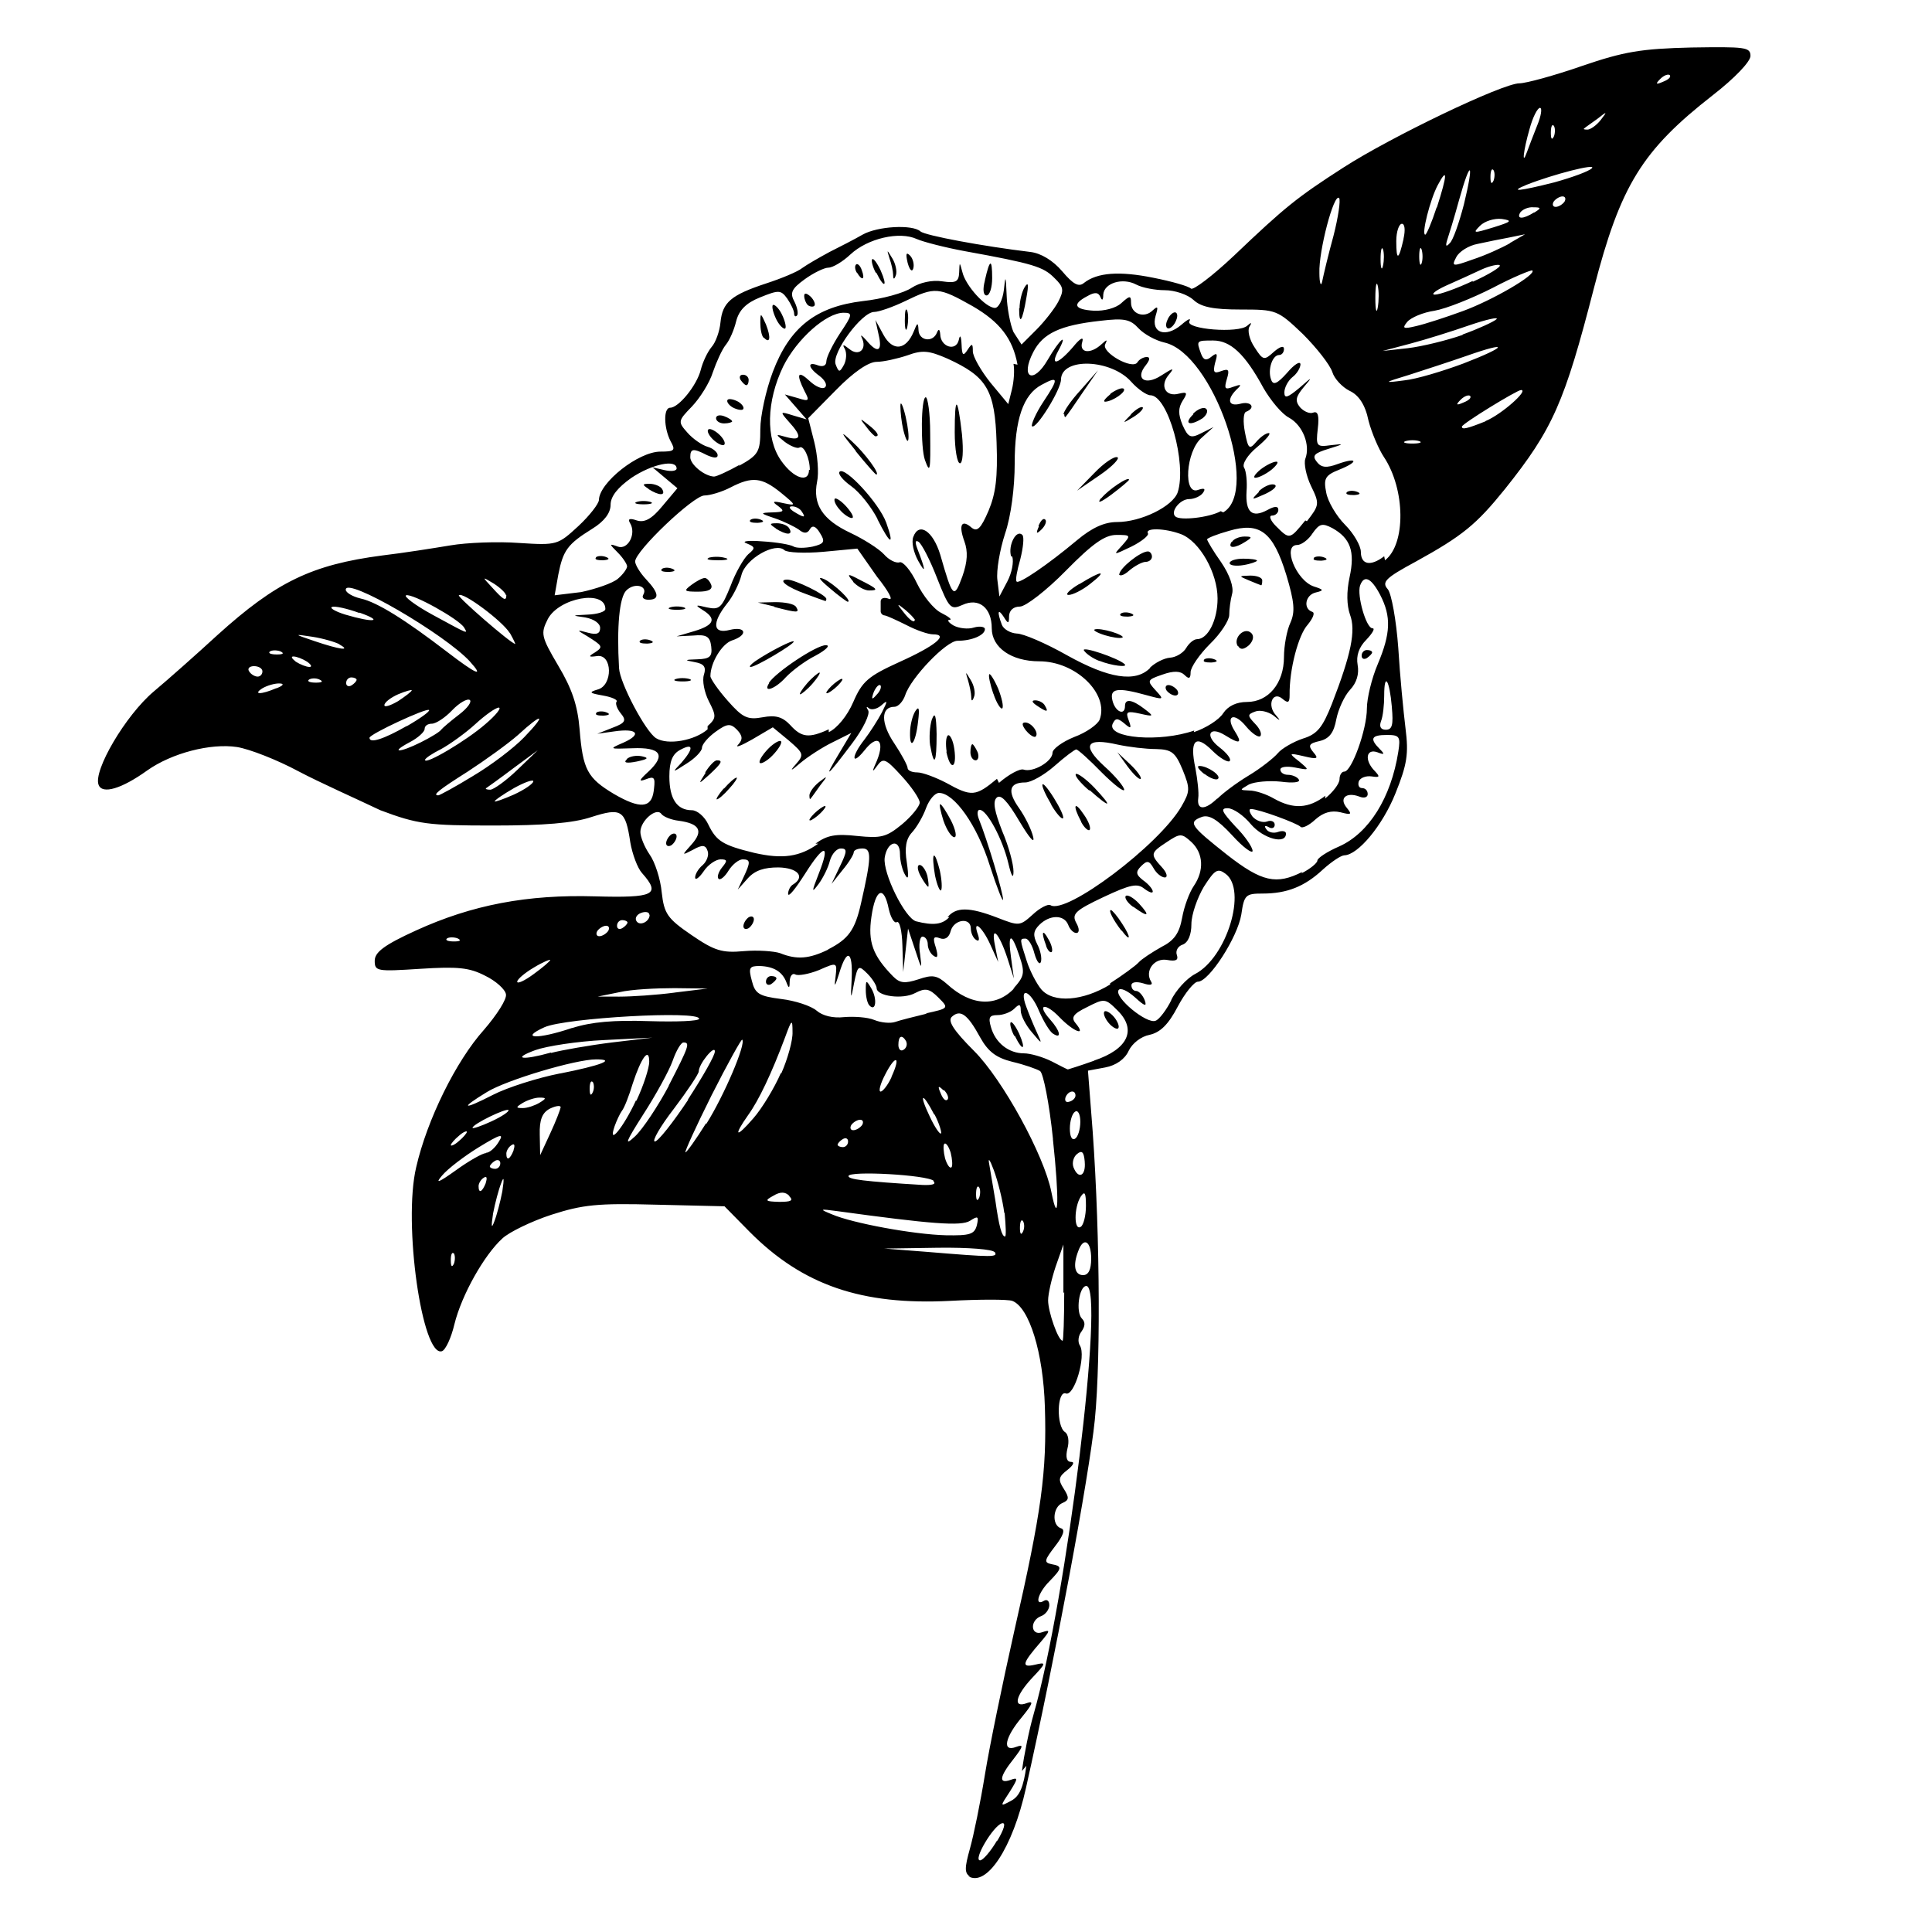 <?xml version="1.0" encoding="UTF-8" standalone="no"?>
<!-- Created with Inkscape (http://www.inkscape.org/) -->
<svg xmlns:dc="http://purl.org/dc/elements/1.1/" xmlns:cc="http://creativecommons.org/ns#" xmlns:rdf="http://www.w3.org/1999/02/22-rdf-syntax-ns#" xmlns:svg="http://www.w3.org/2000/svg" xmlns="http://www.w3.org/2000/svg" version="1.0" width="100%" height="100%" viewBox="0 0 48 48" id="svg2">
<defs id="defs7" />
<path d="m 24.11,46.63 c -0.15,-0.09 -0.15,-0.21 -0.01,-0.71 0.09,-0.32 0.26,-1.15 0.37,-1.83 0.11,-0.68 0.44,-2.28 0.73,-3.57 0.68,-2.98 0.81,-3.95 0.76,-5.56 -0.04,-1.36 -0.39,-2.48 -0.81,-2.64 -0.11,-0.04 -0.81,-0.04 -1.55,-0.00 -2.18,0.11 -3.65,-0.38 -4.98,-1.72 l -0.62,-0.63 -1.70,-0.04 c -1.46,-0.04 -1.82,-0.00 -2.60,0.25 -0.49,0.16 -1.05,0.43 -1.22,0.59 -0.45,0.41 -1.01,1.40 -1.19,2.13 -0.08,0.34 -0.22,0.64 -0.31,0.67 -0.49,0.16 -0.97,-3.18 -0.64,-4.57 0.27,-1.18 0.99,-2.64 1.68,-3.41 0.32,-0.37 0.58,-0.77 0.55,-0.89 -0.02,-0.12 -0.25,-0.33 -0.52,-0.46 -0.39,-0.20 -0.67,-0.23 -1.61,-0.17 -1.08,0.07 -1.13,0.06 -1.13,-0.20 0,-0.21 0.23,-0.39 1.02,-0.75 1.40,-0.64 2.77,-0.90 4.46,-0.85 1.46,0.04 1.64,-0.04 1.16,-0.58 -0.11,-0.12 -0.24,-0.47 -0.29,-0.76 -0.12,-0.81 -0.22,-0.87 -0.97,-0.63 -0.45,0.15 -1.18,0.21 -2.43,0.21 -1.62,0 -1.88,-0.03 -2.81,-0.38 C 8.84,19.84 7.94,19.44 7.41,19.16 6.89,18.88 6.20,18.61 5.89,18.56 5.23,18.46 4.27,18.71 3.66,19.14 3.02,19.60 2.54,19.74 2.45,19.50 2.31,19.15 3.12,17.77 3.82,17.18 4.19,16.87 4.90,16.24 5.40,15.78 6.86,14.46 7.74,14.03 9.50,13.80 c 0.51,-0.06 1.27,-0.18 1.69,-0.25 0.41,-0.07 1.18,-0.10 1.71,-0.06 0.94,0.06 0.96,0.05 1.47,-0.42 0.28,-0.26 0.51,-0.56 0.51,-0.65 0.01,-0.43 0.98,-1.20 1.53,-1.20 0.35,0 0.38,-0.03 0.25,-0.26 -0.17,-0.33 -0.18,-0.83 -0.01,-0.83 0.21,0 0.66,-0.55 0.76,-0.94 0.05,-0.20 0.17,-0.45 0.27,-0.57 0.10,-0.11 0.20,-0.39 0.22,-0.61 0.05,-0.50 0.26,-0.68 1.14,-0.97 0.37,-0.12 0.78,-0.29 0.89,-0.38 0.11,-0.08 0.42,-0.26 0.68,-0.40 0.26,-0.13 0.63,-0.32 0.82,-0.43 0.37,-0.21 1.24,-0.26 1.44,-0.08 0.11,0.10 1.56,0.37 2.73,0.51 0.26,0.03 0.56,0.21 0.79,0.48 0.27,0.32 0.41,0.40 0.54,0.29 0.33,-0.26 0.88,-0.30 1.72,-0.13 0.46,0.09 0.88,0.21 0.94,0.27 0.05,0.05 0.53,-0.31 1.07,-0.82 1.27,-1.21 1.57,-1.45 2.72,-2.19 1.18,-0.76 3.95,-2.09 4.37,-2.09 0.16,-4.56e-5 0.86,-0.19 1.55,-0.43 1.05,-0.36 1.48,-0.43 2.72,-0.46 1.34,-0.02 1.47,-0.01 1.47,0.21 0,0.14 -0.39,0.55 -0.93,0.97 -1.77,1.38 -2.30,2.25 -2.96,4.80 -0.73,2.84 -1.02,3.50 -2.21,4.99 -0.71,0.88 -1.05,1.16 -2.21,1.80 -0.76,0.41 -0.86,0.51 -0.70,0.69 0.09,0.11 0.21,0.77 0.26,1.46 0.04,0.68 0.13,1.59 0.18,2.00 0.08,0.63 0.04,0.89 -0.25,1.61 -0.32,0.80 -0.93,1.53 -1.27,1.54 -0.08,0.00 -0.32,0.16 -0.53,0.35 -0.46,0.43 -0.90,0.60 -1.50,0.60 -0.42,0 -0.46,0.03 -0.53,0.52 -0.09,0.56 -0.80,1.67 -1.08,1.67 -0.09,0 -0.32,0.28 -0.50,0.62 -0.23,0.44 -0.43,0.64 -0.70,0.70 -0.21,0.04 -0.43,0.21 -0.52,0.40 -0.09,0.20 -0.31,0.36 -0.58,0.41 l -0.43,0.08 0.08,1.03 c 0.21,2.51 0.25,6.06 0.09,7.65 -0.14,1.39 -0.98,5.89 -1.71,9.14 -0.33,1.49 -0.98,2.48 -1.44,2.19 z M 24.78,45.73 c 0.17,-0.29 0.22,-0.46 0.11,-0.43 -0.22,0.07 -0.72,0.92 -0.54,0.92 0.07,0 0.26,-0.22 0.42,-0.49 z m 0.61,-1.73 c 0.05,-0.39 0.18,-1.03 0.29,-1.41 0.82,-2.86 1.78,-10.64 1.31,-10.64 -0.18,0 -0.27,0.65 -0.11,0.81 0.09,0.09 0.08,0.19 -0.01,0.32 -0.08,0.10 -0.10,0.26 -0.04,0.35 0.16,0.26 -0.14,1.27 -0.35,1.19 -0.22,-0.08 -0.24,0.82 -0.02,0.96 0.08,0.05 0.11,0.23 0.06,0.41 -0.05,0.21 -0.02,0.33 0.09,0.33 0.10,0.00 0.05,0.09 -0.09,0.20 -0.22,0.17 -0.24,0.24 -0.09,0.47 0.14,0.22 0.13,0.28 -0.03,0.35 -0.24,0.09 -0.28,0.55 -0.04,0.63 0.11,0.03 0.06,0.18 -0.15,0.45 -0.26,0.34 -0.28,0.40 -0.09,0.44 0.28,0.05 0.27,0.10 -0.05,0.43 -0.28,0.28 -0.38,0.63 -0.13,0.48 0.07,-0.04 0.13,0.00 0.13,0.11 0,0.10 -0.09,0.23 -0.20,0.27 -0.30,0.11 -0.26,0.51 0.03,0.40 0.20,-0.07 0.19,-0.03 -0.04,0.24 -0.46,0.53 -0.50,0.65 -0.15,0.57 0.29,-0.07 0.29,-0.05 -0.06,0.32 -0.43,0.46 -0.49,0.77 -0.13,0.63 0.17,-0.06 0.13,0.03 -0.13,0.35 -0.43,0.51 -0.50,0.88 -0.14,0.74 0.19,-0.07 0.17,-0.01 -0.06,0.29 -0.36,0.45 -0.39,0.64 -0.08,0.53 0.19,-0.07 0.18,-0.03 -0.02,0.29 -0.25,0.38 -0.25,0.38 0.03,0.23 0.21,-0.11 0.31,-0.34 0.38,-0.87 z m 1.03,-11.88 -0.00,-1.20 -0.19,0.54 c -0.10,0.30 -0.19,0.68 -0.19,0.85 -0.00,0.28 0.25,1.00 0.36,1.00 0.02,0 0.04,-0.54 0.04,-1.20 z m 0.69,-0.85 c 0,-0.44 -0.19,-0.55 -0.32,-0.19 -0.14,0.36 -0.09,0.60 0.12,0.60 0.13,0 0.20,-0.13 0.20,-0.41 z M 11.27,31.14 c -0.04,-0.04 -0.07,0.03 -0.07,0.17 0.00,0.16 0.03,0.19 0.08,0.08 0.03,-0.09 0.03,-0.21 -0.01,-0.26 z m 13.44,-0.03 c -0.04,-0.07 -0.64,-0.12 -1.41,-0.11 l -1.33,0.02 1.03,0.08 c 1.70,0.14 1.80,0.14 1.71,0 z m -0.44,-0.67 c 0.05,-0.22 0.03,-0.24 -0.17,-0.11 -0.22,0.14 -0.97,0.08 -3.30,-0.24 -0.44,-0.06 -0.45,-0.05 -0.13,0.08 0.51,0.22 2.03,0.50 2.83,0.52 0.59,0.01 0.71,-0.02 0.77,-0.25 z m 0.68,-0.31 c -0.04,-0.32 -0.16,-0.79 -0.26,-1.06 -0.10,-0.27 -0.15,-0.33 -0.11,-0.13 0.03,0.18 0.10,0.59 0.15,0.89 0.09,0.64 0.16,0.89 0.24,0.89 0.03,0 0.02,-0.26 -0.01,-0.58 z m 0.46,0.20 c -0.04,-0.04 -0.07,0.03 -0.07,0.18 0.00,0.15 0.03,0.19 0.08,0.08 0.04,-0.09 0.03,-0.21 -0.01,-0.26 z M 12.48,29.60 c 0.05,-0.33 0.04,-0.39 -0.03,-0.20 -0.06,0.15 -0.15,0.49 -0.20,0.75 -0.05,0.33 -0.04,0.39 0.03,0.20 0.06,-0.15 0.15,-0.49 0.20,-0.75 z m 14.50,0.36 c -0.00,-0.33 -0.03,-0.38 -0.13,-0.23 -0.17,0.27 -0.17,0.86 0,0.75 0.07,-0.04 0.13,-0.28 0.13,-0.52 z m -0.82,-1.67 c -0.09,-0.87 -0.24,-1.63 -0.32,-1.68 -0.08,-0.05 -0.39,-0.16 -0.69,-0.23 -0.40,-0.10 -0.60,-0.25 -0.80,-0.61 -0.31,-0.57 -0.49,-0.70 -0.70,-0.51 -0.11,0.10 0.03,0.33 0.55,0.85 0.71,0.71 1.74,2.59 1.92,3.50 0.18,0.91 0.20,0.19 0.04,-1.30 z m -6.55,1.42 c -0.10,-0.10 -0.22,-0.11 -0.40,-0.00 -0.22,0.12 -0.20,0.14 0.15,0.15 0.29,0.00 0.36,-0.03 0.25,-0.14 z m 4.71,-0.22 c -0.04,-0.04 -0.07,0.03 -0.07,0.18 0.00,0.15 0.03,0.19 0.08,0.08 0.03,-0.09 0.03,-0.21 -0.01,-0.26 z M 12.07,29.38 c 0.04,-0.12 0.02,-0.17 -0.05,-0.12 -0.07,0.04 -0.13,0.14 -0.13,0.21 0,0.19 0.09,0.15 0.18,-0.08 z m 0.01,-0.74 c 0.08,0 0.22,-0.12 0.31,-0.27 0.14,-0.22 0.05,-0.20 -0.49,0.13 -0.36,0.22 -0.78,0.54 -0.92,0.71 -0.18,0.21 -0.08,0.17 0.34,-0.13 0.33,-0.24 0.67,-0.43 0.75,-0.43 z m 11.12,0.70 c -0.15,-0.15 -2.12,-0.26 -2.12,-0.12 0,0.08 0.36,0.13 1.84,0.22 0.24,0.01 0.35,-0.02 0.27,-0.09 z m 3.75,-0.48 c -0.02,-0.24 -0.07,-0.29 -0.19,-0.19 -0.09,0.07 -0.13,0.22 -0.09,0.33 0.12,0.31 0.31,0.22 0.28,-0.13 z M 12.43,28.90 c 0,-0.07 -0.06,-0.10 -0.13,-0.06 -0.07,0.04 -0.13,0.11 -0.13,0.14 0,0.03 0.06,0.06 0.13,0.06 0.07,0 0.13,-0.06 0.13,-0.14 z m 11.19,-0.26 c -0.05,-0.16 -0.12,-0.26 -0.16,-0.22 -0.03,0.03 -0.02,0.20 0.02,0.36 0.05,0.16 0.12,0.26 0.16,0.22 0.03,-0.03 0.02,-0.20 -0.02,-0.36 z m -10.86,-0.07 c 0.04,-0.12 0.02,-0.17 -0.05,-0.12 -0.07,0.04 -0.13,0.14 -0.13,0.21 0,0.19 0.09,0.15 0.18,-0.08 z m 1.17,-1.06 c 0.00,-0.05 -0.11,-0.04 -0.26,0.03 -0.20,0.10 -0.27,0.28 -0.26,0.65 l 0.01,0.51 0.25,-0.54 c 0.14,-0.30 0.25,-0.59 0.26,-0.65 z m 3.62,0.41 c 0.44,-0.70 0.99,-1.99 0.89,-2.09 -0.02,-0.02 -0.36,0.59 -0.76,1.38 -0.39,0.78 -0.68,1.42 -0.65,1.42 0.03,0 0.26,-0.32 0.51,-0.72 z m -5.95,0.20 c 0,-0.03 -0.09,0.00 -0.20,0.10 -0.11,0.09 -0.20,0.20 -0.20,0.23 0,0.03 0.09,-0.00 0.20,-0.10 0.11,-0.09 0.20,-0.20 0.20,-0.23 z m 5.01,-1.14 c 0.51,-0.99 0.54,-1.08 0.37,-1.08 -0.06,0 -0.18,0.20 -0.27,0.46 -0.09,0.25 -0.42,0.85 -0.73,1.33 -0.44,0.69 -0.48,0.80 -0.20,0.54 0.19,-0.18 0.57,-0.75 0.84,-1.26 z m 4.46,1.38 c 0,-0.08 -0.06,-0.10 -0.13,-0.06 -0.07,0.04 -0.13,0.11 -0.13,0.14 0,0.03 0.06,0.06 0.13,0.06 0.07,0 0.13,-0.06 0.13,-0.14 z m -3.98,-1.04 c 0.37,-0.57 0.68,-1.11 0.67,-1.20 -0.00,-0.17 -0.40,0.31 -0.40,0.50 0,0.06 -0.28,0.48 -0.62,0.93 -0.34,0.44 -0.55,0.81 -0.47,0.81 0.08,0 0.45,-0.47 0.83,-1.04 z m 9.75,0.55 c 0,-0.19 -0.06,-0.30 -0.13,-0.25 -0.07,0.04 -0.13,0.23 -0.13,0.42 0,0.19 0.05,0.30 0.13,0.25 0.07,-0.04 0.13,-0.23 0.13,-0.42 z M 15.81,27.35 c 0.18,-0.38 0.32,-0.82 0.32,-0.97 0.00,-0.38 -0.20,-0.10 -0.41,0.54 -0.09,0.30 -0.21,0.61 -0.27,0.68 -0.05,0.07 -0.13,0.24 -0.18,0.38 -0.18,0.52 0.22,0.03 0.53,-0.64 z m 3.60,-0.68 c 0.16,-0.36 0.29,-0.83 0.28,-1.03 -0.00,-0.33 -0.02,-0.32 -0.18,0.12 -0.34,0.91 -0.66,1.58 -0.92,1.94 -0.38,0.54 -0.31,0.59 0.13,0.08 0.21,-0.24 0.52,-0.75 0.68,-1.12 z m 3.80,1.02 c -0.30,-0.58 -0.39,-0.53 -0.11,0.05 0.12,0.26 0.25,0.45 0.28,0.42 0.02,-0.02 -0.04,-0.24 -0.16,-0.47 z m -10.57,-0.11 c -0.06,-0.06 -0.90,0.35 -0.90,0.44 0,0.03 0.21,-0.04 0.47,-0.16 0.26,-0.12 0.45,-0.25 0.42,-0.28 z m 8.78,0.37 c 0.04,-0.07 0.02,-0.13 -0.05,-0.13 -0.07,0 -0.17,0.06 -0.22,0.13 -0.04,0.07 -0.02,0.13 0.05,0.13 0.07,0 0.17,-0.06 0.22,-0.13 z m -7.50,-1.28 c 1.01,-0.20 1.40,-0.35 0.89,-0.35 -0.51,0 -2.22,0.51 -2.71,0.81 -0.69,0.42 -0.61,0.46 0.15,0.07 0.35,-0.18 1.10,-0.42 1.66,-0.53 z m -0.52,0.73 c 0.18,-0.11 0.18,-0.13 0,-0.13 -0.11,0 -0.29,0.06 -0.41,0.13 -0.18,0.11 -0.18,0.13 0,0.13 0.11,0 0.29,-0.06 0.41,-0.13 z m 10.04,-0.31 c -0.13,-0.13 -0.15,-0.11 -0.07,0.07 0.05,0.13 0.12,0.21 0.17,0.16 0.04,-0.04 0,-0.15 -0.09,-0.24 z m 3.28,0.13 c 0,-0.16 -0.19,-0.12 -0.25,0.05 -0.02,0.08 0.01,0.13 0.10,0.10 0.08,-0.02 0.15,-0.09 0.15,-0.15 z m -12.00,-0.34 c -0.04,-0.04 -0.07,0.03 -0.07,0.17 0.00,0.16 0.03,0.19 0.08,0.08 0.04,-0.09 0.03,-0.21 -0.01,-0.26 z m 7.43,-0.13 c 0.24,-0.52 0.10,-0.56 -0.16,-0.05 -0.12,0.23 -0.17,0.42 -0.11,0.42 0.05,-9.12e-4 0.18,-0.16 0.27,-0.36 z m 5.03,-0.40 c 0.84,-0.28 1.07,-0.76 0.59,-1.24 -0.31,-0.31 -0.33,-0.31 -0.76,-0.09 -0.35,0.17 -0.41,0.26 -0.28,0.41 0.27,0.33 -0.06,0.20 -0.40,-0.15 -0.36,-0.38 -0.59,-0.34 -0.24,0.05 0.25,0.28 0.30,0.50 0.07,0.35 -0.08,-0.05 -0.23,-0.30 -0.34,-0.55 -0.22,-0.54 -0.52,-0.64 -0.32,-0.11 0.07,0.19 0.19,0.48 0.27,0.65 0.13,0.28 0.12,0.28 -0.13,-0.02 -0.15,-0.17 -0.28,-0.42 -0.28,-0.54 0,-0.16 -0.03,-0.18 -0.16,-0.05 -0.09,0.09 -0.28,0.16 -0.42,0.16 -0.20,0 -0.23,0.06 -0.16,0.30 0.11,0.39 0.44,0.65 0.82,0.65 0.16,0 0.47,0.09 0.69,0.20 0.21,0.11 0.39,0.20 0.40,0.20 0.00,0 0.30,-0.09 0.66,-0.22 z m -1.98,-0.61 c -0.08,-0.15 -0.12,-0.31 -0.09,-0.34 0.03,-0.03 0.12,0.09 0.21,0.28 0.18,0.41 0.09,0.46 -0.11,0.05 z m 2.34,-0.33 c -0.09,-0.11 -0.14,-0.24 -0.10,-0.28 0.03,-0.03 0.14,0.02 0.24,0.14 0.09,0.11 0.14,0.24 0.10,0.28 -0.03,0.03 -0.14,-0.02 -0.24,-0.14 z m -13.85,0.75 c 0.27,-0.07 0.95,-0.19 1.51,-0.26 l 1.01,-0.12 -1.20,0.06 c -0.66,0.03 -1.43,0.15 -1.71,0.25 -0.60,0.22 -0.32,0.26 0.39,0.06 z m 8.83,-0.28 c -0.11,-0.19 -0.20,-0.15 -0.20,0.08 0,0.11 0.06,0.17 0.13,0.12 0.07,-0.04 0.10,-0.14 0.06,-0.21 z m -8.30,-0.34 c 0.47,-0.15 1.03,-0.20 1.91,-0.17 0.68,0.02 1.24,-0.00 1.24,-0.06 0,-0.21 -3.32,-0.02 -3.84,0.21 -0.64,0.29 -0.18,0.31 0.68,0.02 z m 8.77,-0.36 c 0.59,-0.13 0.59,-0.13 0.32,-0.40 -0.22,-0.22 -0.32,-0.24 -0.57,-0.11 -0.31,0.17 -0.96,0.08 -0.96,-0.12 0,-0.06 -0.10,-0.23 -0.23,-0.36 -0.22,-0.22 -0.24,-0.21 -0.33,0.23 -0.08,0.44 -0.09,0.43 -0.06,-0.11 0.03,-0.69 -0.12,-0.76 -0.31,-0.13 -0.11,0.35 -0.13,0.37 -0.09,0.08 0.04,-0.35 0.04,-0.36 -0.41,-0.16 -0.25,0.10 -0.52,0.15 -0.59,0.11 -0.07,-0.04 -0.13,0.03 -0.14,0.16 -0.00,0.19 -0.02,0.20 -0.08,0.04 -0.10,-0.27 -0.32,-0.40 -0.67,-0.41 -0.25,-0.00 -0.28,0.04 -0.19,0.37 0.08,0.32 0.18,0.38 0.73,0.45 0.34,0.04 0.74,0.17 0.88,0.29 0.15,0.13 0.41,0.19 0.68,0.16 0.24,-0.02 0.58,0.00 0.75,0.07 0.17,0.07 0.40,0.09 0.52,0.05 0.11,-0.04 0.47,-0.13 0.80,-0.21 z M 21.60,24.98 c -0.05,-0.05 -0.09,-0.22 -0.09,-0.38 0.00,-0.26 0.01,-0.26 0.14,-0.04 0.15,0.26 0.11,0.59 -0.05,0.42 z m -2.57,-0.59 c 0,-0.08 0.06,-0.14 0.13,-0.14 0.07,0 0.13,0.02 0.13,0.06 0,0.03 -0.06,0.09 -0.13,0.14 -0.07,0.04 -0.13,0.01 -0.13,-0.06 z M 29.09,24.86 c 0.12,-0.25 0.39,-0.55 0.60,-0.66 0.79,-0.41 1.30,-2.09 0.76,-2.49 -0.20,-0.15 -0.27,-0.10 -0.54,0.32 -0.16,0.27 -0.31,0.69 -0.31,0.93 -0.00,0.26 -0.08,0.46 -0.22,0.51 -0.12,0.04 -0.18,0.16 -0.14,0.26 0.04,0.12 -0.02,0.16 -0.24,0.12 -0.32,-0.06 -0.57,0.27 -0.40,0.54 0.05,0.08 -0.02,0.10 -0.20,0.04 -0.17,-0.05 -0.29,-0.03 -0.29,0.05 0,0.08 0.05,0.14 0.12,0.14 0.06,0 0.16,0.10 0.21,0.23 0.06,0.17 0.00,0.15 -0.24,-0.07 -0.19,-0.17 -0.37,-0.25 -0.41,-0.18 -0.11,0.18 0.70,0.85 0.92,0.76 0.09,-0.03 0.28,-0.28 0.40,-0.53 z m -3.93,-0.28 c 0.29,-0.32 0.31,-0.40 0.17,-0.82 -0.20,-0.61 -0.30,-0.59 -0.21,0.04 l 0.07,0.51 -0.16,-0.50 c -0.21,-0.64 -0.42,-0.85 -0.31,-0.32 l 0.08,0.41 -0.20,-0.44 c -0.20,-0.44 -0.45,-0.64 -0.30,-0.23 0.04,0.12 0.02,0.17 -0.05,0.12 -0.07,-0.04 -0.13,-0.17 -0.13,-0.28 0,-0.29 -0.42,-0.23 -0.50,0.06 -0.04,0.16 -0.14,0.23 -0.27,0.18 -0.16,-0.06 -0.18,-0.01 -0.10,0.23 0.06,0.21 0.05,0.28 -0.05,0.21 -0.08,-0.05 -0.15,-0.18 -0.15,-0.29 0,-0.10 -0.06,-0.19 -0.13,-0.19 -0.07,0 -0.10,0.20 -0.06,0.44 0.05,0.40 0.04,0.39 -0.12,-0.10 l -0.18,-0.54 -0.06,0.54 -0.06,0.54 -0.02,-0.66 c -0.01,-0.36 -0.07,-0.62 -0.14,-0.58 -0.06,0.04 -0.15,-0.11 -0.20,-0.33 -0.12,-0.60 -0.33,-0.50 -0.43,0.20 -0.09,0.62 0.03,0.96 0.54,1.48 0.17,0.17 0.29,0.18 0.63,0.07 0.35,-0.12 0.46,-0.10 0.71,0.12 0.60,0.55 1.24,0.58 1.69,0.08 z m -8.40,0.08 0.82,-0.10 -0.82,-0.01 c -0.45,-0.00 -1.07,0.03 -1.37,0.10 l -0.54,0.11 0.54,9.12e-4 c 0.30,0 0.92,-0.04 1.37,-0.10 z m 10.82,-0.23 c 0.31,-0.20 0.64,-0.44 0.71,-0.52 0.07,-0.08 0.33,-0.25 0.56,-0.38 0.32,-0.16 0.45,-0.34 0.52,-0.73 0.05,-0.28 0.18,-0.63 0.29,-0.79 0.26,-0.38 0.24,-0.81 -0.06,-1.09 -0.24,-0.22 -0.28,-0.22 -0.61,-0.00 -0.41,0.27 -0.42,0.30 -0.12,0.63 0.12,0.13 0.15,0.25 0.07,0.25 -0.08,0 -0.21,-0.10 -0.28,-0.23 -0.11,-0.19 -0.16,-0.20 -0.31,-0.05 -0.14,0.14 -0.13,0.21 0.05,0.35 0.13,0.09 0.24,0.22 0.24,0.28 0,0.05 -0.09,0.02 -0.21,-0.07 -0.17,-0.14 -0.34,-0.11 -1.02,0.21 -0.70,0.33 -0.79,0.42 -0.67,0.64 0.08,0.14 0.08,0.25 0.00,0.25 -0.07,0 -0.16,-0.09 -0.20,-0.20 -0.10,-0.26 -0.46,-0.26 -0.72,-0.00 -0.15,0.15 -0.16,0.26 -0.05,0.48 0.08,0.15 0.12,0.35 0.09,0.44 -0.03,0.08 -0.10,-0.00 -0.16,-0.21 -0.05,-0.20 -0.15,-0.37 -0.22,-0.37 -0.15,0 -0.15,0.00 0.03,0.56 0.08,0.25 0.25,0.57 0.36,0.70 0.30,0.35 1.04,0.29 1.71,-0.12 z m -1.59,-0.94 c -0.13,-0.34 -0.09,-0.43 0.06,-0.15 0.08,0.13 0.11,0.28 0.08,0.31 -0.03,0.03 -0.10,-0.03 -0.14,-0.15 z m 1.87,-0.37 c -0.20,-0.26 -0.33,-0.51 -0.26,-0.51 0.03,0 0.16,0.15 0.28,0.34 0.23,0.35 0.21,0.47 -0.01,0.17 z M 28.15,22.53 c -0.14,-0.10 -0.22,-0.23 -0.18,-0.27 0.04,-0.04 0.19,0.04 0.33,0.19 0.29,0.32 0.23,0.35 -0.14,0.08 z m -14.48,1.32 c 0,-0.02 -0.18,0.05 -0.41,0.19 -0.22,0.13 -0.41,0.29 -0.41,0.35 0,0.06 0.18,-0.02 0.41,-0.19 0.22,-0.16 0.41,-0.32 0.41,-0.35 z m 6.90,-0.26 c 0.51,-0.26 0.67,-0.48 0.82,-1.14 0.26,-1.14 0.27,-1.37 0.04,-1.37 -0.12,0 -0.22,0.04 -0.22,0.10 -0.00,0.05 -0.12,0.25 -0.28,0.44 l -0.27,0.34 0.21,-0.44 c 0.18,-0.37 0.18,-0.44 0.02,-0.44 -0.10,0 -0.22,0.13 -0.27,0.30 -0.04,0.17 -0.17,0.43 -0.28,0.58 -0.18,0.24 -0.18,0.21 0.00,-0.25 0.30,-0.76 0.14,-0.76 -0.34,9.12e-4 -0.23,0.36 -0.41,0.59 -0.42,0.50 -9.12e-4,-0.08 0.05,-0.20 0.13,-0.24 0.30,-0.19 0.11,-0.41 -0.37,-0.42 -0.35,-0.00 -0.58,0.07 -0.76,0.27 l -0.25,0.28 0.14,-0.30 c 0.18,-0.38 0.18,-0.45 -0.02,-0.45 -0.09,0 -0.25,0.12 -0.35,0.28 -0.09,0.15 -0.21,0.25 -0.25,0.20 -0.04,-0.04 0,-0.17 0.09,-0.28 0.14,-0.17 0.13,-0.20 -0.04,-0.20 -0.11,0 -0.31,0.13 -0.42,0.30 -0.11,0.16 -0.21,0.23 -0.21,0.15 0,-0.08 0.08,-0.22 0.19,-0.31 0.10,-0.09 0.16,-0.25 0.12,-0.35 -0.05,-0.15 -0.13,-0.16 -0.36,-0.03 -0.29,0.15 -0.29,0.15 -0.03,-0.14 0.29,-0.33 0.19,-0.51 -0.33,-0.58 -0.18,-0.02 -0.38,-0.10 -0.43,-0.17 -0.12,-0.17 -0.52,0.17 -0.52,0.45 0,0.12 0.10,0.37 0.23,0.56 0.13,0.18 0.27,0.61 0.30,0.94 0.06,0.53 0.14,0.65 0.74,1.06 0.57,0.39 0.76,0.45 1.30,0.40 0.34,-0.03 0.75,-0.00 0.90,0.05 0.42,0.17 0.73,0.14 1.20,-0.09 z m -2.10,-0.58 c 0,-0.07 0.06,-0.17 0.13,-0.22 0.07,-0.04 0.13,-0.02 0.13,0.05 0,0.07 -0.06,0.17 -0.13,0.22 -0.07,0.04 -0.13,0.02 -0.13,-0.05 z m -1.92,-2.06 c 0,-0.07 0.06,-0.17 0.13,-0.22 0.07,-0.04 0.13,-0.02 0.13,0.05 0,0.07 -0.06,0.17 -0.13,0.22 -0.07,0.04 -0.13,0.02 -0.13,-0.05 z m -5.19,2.36 c -0.09,-0.03 -0.21,-0.03 -0.26,0.01 -0.04,0.04 0.03,0.07 0.18,0.07 0.16,-0.00 0.19,-0.03 0.08,-0.08 z m 3.75,-0.18 c 0.04,-0.07 0.02,-0.13 -0.05,-0.13 -0.07,0 -0.17,0.06 -0.22,0.13 -0.04,0.07 -0.02,0.13 0.05,0.13 0.07,0 0.17,-0.06 0.22,-0.13 z m 0.48,-0.21 c 0,-0.03 -0.06,-0.06 -0.13,-0.06 -0.07,0 -0.13,0.06 -0.13,0.14 0,0.08 0.06,0.10 0.13,0.06 0.07,-0.04 0.13,-0.11 0.13,-0.14 z m 0.54,-0.20 c 0,-0.06 -0.09,-0.08 -0.20,-0.04 -0.11,0.04 -0.16,0.13 -0.12,0.20 0.08,0.14 0.33,0.02 0.33,-0.15 z m 7.41,0.07 c 0.21,-0.26 0.54,-0.26 1.24,0.01 0.54,0.21 0.56,0.21 0.88,-0.08 0.17,-0.16 0.38,-0.27 0.44,-0.23 0.39,0.24 2.69,-1.49 3.25,-2.45 0.22,-0.38 0.22,-0.45 0.03,-0.92 -0.18,-0.43 -0.27,-0.50 -0.66,-0.51 -0.25,-0.00 -0.67,-0.05 -0.95,-0.11 -0.78,-0.18 -0.91,0.01 -0.33,0.54 0.27,0.24 0.49,0.51 0.49,0.58 0,0.07 -0.25,-0.12 -0.56,-0.43 -0.30,-0.31 -0.59,-0.57 -0.63,-0.57 -0.04,0 -0.28,0.18 -0.54,0.41 -0.25,0.22 -0.58,0.41 -0.73,0.41 -0.40,0 -0.45,0.22 -0.15,0.64 0.14,0.20 0.31,0.53 0.35,0.72 0.04,0.18 -0.10,0.01 -0.34,-0.39 -0.30,-0.51 -0.47,-0.69 -0.57,-0.59 -0.10,0.10 -0.05,0.34 0.14,0.83 0.16,0.37 0.28,0.82 0.28,1.00 -0.00,0.20 -0.05,0.13 -0.13,-0.21 -0.14,-0.59 -0.53,-1.32 -0.71,-1.32 -0.06,0 -0.07,0.10 -0.02,0.23 0.20,0.49 0.61,1.85 0.60,2.00 -0.00,0.08 -0.15,-0.29 -0.33,-0.85 -0.31,-0.99 -0.88,-1.80 -1.26,-1.80 -0.10,0 -0.24,0.16 -0.32,0.37 -0.07,0.20 -0.23,0.48 -0.35,0.61 -0.15,0.16 -0.19,0.38 -0.13,0.75 0.05,0.35 0.04,0.45 -0.04,0.31 -0.07,-0.11 -0.13,-0.35 -0.13,-0.52 -0.00,-0.40 -0.32,-0.32 -0.38,0.09 -0.05,0.38 0.50,1.50 0.78,1.58 0.43,0.11 0.66,0.08 0.83,-0.11 z M 23.23,21.75 c -0.04,-0.24 -0.06,-0.46 -0.03,-0.49 0.03,-0.03 0.09,0.13 0.15,0.37 0.05,0.23 0.06,0.45 0.03,0.49 -0.03,0.03 -0.10,-0.13 -0.15,-0.37 z m -0.36,0.01 c -0.08,-0.15 -0.09,-0.27 -0.02,-0.27 0.06,0 0.15,0.12 0.19,0.27 0.03,0.15 0.04,0.27 0.02,0.27 -0.02,0 -0.11,-0.12 -0.19,-0.27 z M 23.44,20.39 c -0.07,-0.22 -0.11,-0.41 -0.08,-0.41 0.03,0 0.15,0.18 0.27,0.41 0.11,0.22 0.15,0.41 0.08,0.41 -0.07,0 -0.19,-0.18 -0.27,-0.41 z m 3.42,0.02 c -0.22,-0.41 -0.17,-0.53 0.07,-0.17 0.12,0.17 0.18,0.34 0.14,0.38 -0.03,0.03 -0.13,-0.05 -0.21,-0.20 z M 26.12,19.99 c -0.33,-0.56 -0.28,-0.71 0.06,-0.17 0.15,0.24 0.26,0.47 0.23,0.51 -0.03,0.03 -0.16,-0.11 -0.29,-0.33 z m 0.94,-0.35 c -0.21,-0.18 -0.37,-0.37 -0.33,-0.41 0.03,-0.03 0.24,0.11 0.46,0.34 0.47,0.50 0.41,0.53 -0.12,0.06 z m 0.96,-0.59 -0.26,-0.36 0.32,0.30 c 0.17,0.16 0.29,0.33 0.26,0.36 -0.03,0.03 -0.17,-0.10 -0.32,-0.30 z m 4.31,2.65 c 0.22,-0.11 0.40,-0.26 0.40,-0.32 0,-0.06 0.24,-0.22 0.54,-0.35 0.74,-0.33 1.29,-1.21 1.47,-2.35 0.06,-0.38 0.03,-0.42 -0.28,-0.42 -0.39,0 -0.44,0.09 -0.18,0.35 0.13,0.13 0.12,0.15 -0.06,0.08 -0.28,-0.10 -0.33,0.20 -0.06,0.47 0.13,0.14 0.12,0.16 -0.08,0.13 -0.14,-0.02 -0.28,0.03 -0.32,0.12 -0.03,0.09 0.00,0.17 0.08,0.17 0.08,0 0.14,0.06 0.14,0.15 0,0.08 -0.09,0.11 -0.21,0.06 -0.32,-0.12 -0.51,0.04 -0.31,0.28 0.14,0.17 0.11,0.18 -0.16,0.11 -0.22,-0.05 -0.42,9.13e-4 -0.62,0.18 -0.16,0.15 -0.33,0.23 -0.37,0.18 -0.09,-0.09 -1.04,-0.44 -1.23,-0.44 -0.06,-9.12e-4 -0.04,0.08 0.04,0.19 0.09,0.10 0.25,0.16 0.36,0.12 0.10,-0.04 0.19,-0.00 0.19,0.08 0,0.08 -0.07,0.11 -0.15,0.06 -0.09,-0.05 -0.12,-0.03 -0.06,0.05 0.05,0.08 0.18,0.11 0.29,0.07 0.11,-0.04 0.20,-0.02 0.20,0.04 0,0.28 -0.56,0.13 -0.87,-0.23 -0.18,-0.22 -0.44,-0.40 -0.58,-0.40 -0.19,0 -0.14,0.09 0.19,0.45 0.24,0.24 0.43,0.52 0.43,0.61 0,0.08 -0.23,-0.08 -0.51,-0.39 -0.37,-0.40 -0.58,-0.52 -0.76,-0.45 -0.34,0.13 -0.27,0.22 0.64,0.94 0.86,0.67 1.22,0.75 1.87,0.42 z m -12.07,-0.74 c 0.29,-0.21 0.50,-0.25 1.04,-0.19 0.59,0.06 0.72,0.03 1.11,-0.29 0.24,-0.20 0.44,-0.45 0.44,-0.54 0,-0.09 -0.20,-0.39 -0.45,-0.66 -0.40,-0.44 -0.46,-0.46 -0.61,-0.25 -0.13,0.18 -0.13,0.15 -0.00,-0.14 0.20,-0.50 0.01,-0.66 -0.31,-0.25 -0.33,0.41 -0.34,0.16 -0.00,-0.27 0.13,-0.17 0.33,-0.48 0.43,-0.67 0.15,-0.30 0.15,-0.32 -0.02,-0.17 -0.11,0.09 -0.25,0.12 -0.31,0.06 -0.06,-0.05 -0.06,-0.02 -0.01,0.06 0.05,0.09 -0.12,0.45 -0.40,0.82 -0.64,0.85 -0.72,0.91 -0.33,0.26 l 0.31,-0.52 -0.46,0.23 c -0.25,0.12 -0.62,0.36 -0.81,0.52 -0.23,0.20 -0.27,0.21 -0.11,0.03 0.21,-0.24 0.20,-0.27 -0.17,-0.59 l -0.40,-0.33 -0.51,0.30 c -0.28,0.16 -0.44,0.22 -0.35,0.13 0.12,-0.13 0.11,-0.22 -0.03,-0.37 -0.16,-0.16 -0.24,-0.16 -0.53,0.05 -0.18,0.13 -0.34,0.31 -0.34,0.40 -0.00,0.08 -0.17,0.26 -0.38,0.39 -0.37,0.24 -0.37,0.23 -0.13,-0.02 0.31,-0.36 0.30,-0.50 -0.03,-0.32 -0.19,0.10 -0.27,0.28 -0.27,0.66 0,0.56 0.19,0.84 0.56,0.84 0.13,0 0.32,0.16 0.41,0.36 0.20,0.41 0.36,0.51 1.14,0.70 0.70,0.16 1.13,0.10 1.59,-0.23 z m -0.15,-0.59 c 0,-0.03 0.09,-0.14 0.20,-0.23 0.11,-0.09 0.20,-0.14 0.20,-0.10 0,0.03 -0.09,0.14 -0.20,0.23 -0.11,0.09 -0.20,0.14 -0.20,0.10 z m -2.12,-0.78 c 0.13,-0.15 0.27,-0.27 0.31,-0.27 0.03,0 -0.04,0.12 -0.18,0.27 -0.13,0.15 -0.27,0.27 -0.31,0.27 -0.03,0 0.04,-0.12 0.17,-0.27 z m 2.12,0.17 c 0,-0.07 0.10,-0.22 0.24,-0.33 0.22,-0.17 0.22,-0.16 0.03,0.08 -0.11,0.15 -0.21,0.30 -0.24,0.33 -0.02,0.03 -0.03,-0.00 -0.03,-0.08 z M 17.52,19.19 c 0.10,-0.16 0.23,-0.30 0.29,-0.30 0.16,0 0.12,0.07 -0.18,0.35 -0.29,0.26 -0.29,0.26 -0.10,-0.04 z m 1.35,-0.26 c 0,-0.07 0.12,-0.24 0.27,-0.38 0.15,-0.13 0.27,-0.18 0.27,-0.11 0,0.07 -0.12,0.24 -0.27,0.38 -0.15,0.13 -0.27,0.18 -0.27,0.11 z m 11.36,0.93 c 0.13,-0.14 0.49,-0.41 0.79,-0.59 0.30,-0.18 0.63,-0.44 0.73,-0.56 0.09,-0.11 0.38,-0.28 0.62,-0.36 0.36,-0.11 0.49,-0.28 0.72,-0.86 0.48,-1.24 0.60,-1.82 0.45,-2.22 -0.08,-0.23 -0.09,-0.56 -0.01,-0.93 0.14,-0.64 0.02,-0.97 -0.43,-1.22 -0.25,-0.13 -0.32,-0.11 -0.49,0.13 -0.10,0.16 -0.28,0.29 -0.38,0.29 -0.38,0 -0.03,0.88 0.41,1.03 0.25,0.08 0.26,0.10 0.05,0.15 -0.26,0.06 -0.32,0.40 -0.09,0.48 0.08,0.02 0.02,0.16 -0.11,0.32 -0.23,0.25 -0.46,1.11 -0.45,1.75 9.13e-4,0.19 -0.04,0.21 -0.18,0.09 -0.24,-0.20 -0.39,0.16 -0.16,0.41 0.13,0.15 0.11,0.15 -0.07,0.00 -0.13,-0.09 -0.33,-0.14 -0.45,-0.09 -0.19,0.07 -0.19,0.10 0.00,0.30 0.12,0.12 0.18,0.26 0.13,0.31 -0.04,0.04 -0.20,-0.06 -0.35,-0.24 -0.30,-0.37 -0.53,-0.27 -0.28,0.12 0.19,0.30 0.13,0.33 -0.24,0.10 -0.40,-0.25 -0.52,0.01 -0.14,0.30 0.18,0.14 0.30,0.29 0.25,0.34 -0.04,0.04 -0.24,-0.07 -0.43,-0.26 -0.42,-0.42 -0.57,-0.26 -0.42,0.44 0.05,0.27 0.09,0.61 0.07,0.74 -0.04,0.31 0.18,0.30 0.49,-0.01 z m -0.31,-0.63 c -0.14,-0.11 -0.20,-0.20 -0.12,-0.20 0.20,-0.00 0.55,0.24 0.46,0.32 -0.04,0.04 -0.19,-0.01 -0.33,-0.12 z m 2.72,-5.37 c 0.04,-0.04 0.16,-0.05 0.26,-0.01 0.10,0.04 0.07,0.07 -0.08,0.08 -0.14,0.00 -0.22,-0.02 -0.17,-0.07 z m 0.28,5.98 c 0.19,-0.15 0.36,-0.37 0.36,-0.48 0,-0.10 0.05,-0.19 0.12,-0.19 0.18,0 0.56,-1.04 0.56,-1.57 0,-0.25 0.12,-0.75 0.27,-1.10 0.32,-0.76 0.34,-1.18 0.06,-1.72 -0.22,-0.42 -0.40,-0.51 -0.50,-0.23 -0.08,0.24 0.15,1.06 0.31,1.06 0.07,0 0.00,0.12 -0.15,0.28 -0.19,0.19 -0.26,0.40 -0.22,0.63 0.04,0.22 -0.02,0.44 -0.19,0.62 -0.14,0.15 -0.29,0.48 -0.34,0.73 -0.06,0.33 -0.17,0.48 -0.41,0.54 -0.27,0.06 -0.30,0.11 -0.16,0.28 0.14,0.16 0.10,0.18 -0.23,0.10 -0.39,-0.09 -0.39,-0.08 -0.12,0.13 0.26,0.22 0.26,0.22 -0.10,0.15 -0.21,-0.04 -0.37,-0.02 -0.37,0.05 0,0.07 0.08,0.13 0.19,0.13 0.10,0 0.23,0.05 0.27,0.12 0.04,0.07 -0.15,0.09 -0.45,0.05 -0.29,-0.03 -0.64,-0.00 -0.79,0.07 -0.24,0.14 -0.24,0.14 0.01,0.15 0.15,0.00 0.42,0.09 0.61,0.20 0.48,0.27 0.86,0.25 1.28,-0.07 z m 0.91,-3.55 c 0,-0.08 0.06,-0.14 0.13,-0.14 0.07,0 0.13,0.02 0.13,0.06 0,0.03 -0.06,0.09 -0.13,0.14 -0.07,0.04 -0.13,0.02 -0.13,-0.06 z M 13.25,19.41 c 0,-0.05 -0.21,0.02 -0.48,0.17 -0.26,0.15 -0.48,0.30 -0.48,0.33 0,0.02 0.21,-0.05 0.48,-0.17 0.26,-0.12 0.48,-0.27 0.48,-0.33 z m 3.00,0.17 c 0.03,-0.26 9.12e-4,-0.30 -0.20,-0.22 -0.19,0.07 -0.18,0.03 0.06,-0.19 0.44,-0.41 0.31,-0.61 -0.40,-0.58 -0.58,0.02 -0.59,0.02 -0.22,-0.14 0.47,-0.21 0.34,-0.36 -0.22,-0.28 l -0.43,0.06 0.38,-0.15 c 0.32,-0.12 0.35,-0.18 0.20,-0.36 -0.09,-0.11 -0.14,-0.25 -0.10,-0.29 0.03,-0.04 -0.11,-0.11 -0.34,-0.15 -0.34,-0.06 -0.36,-0.08 -0.13,-0.15 0.38,-0.10 0.37,-0.89 -0.02,-0.83 -0.21,0.03 -0.22,0.01 -0.05,-0.09 0.21,-0.14 0.20,-0.16 -0.20,-0.41 -0.26,-0.15 -0.26,-0.16 0.03,-0.08 0.22,0.06 0.30,0.02 0.30,-0.12 0,-0.11 -0.15,-0.22 -0.37,-0.26 -0.35,-0.05 -0.34,-0.05 0.06,-0.07 0.24,-0.01 0.44,-0.07 0.44,-0.14 0,-0.49 -1.15,-0.28 -1.43,0.25 -0.18,0.36 -0.17,0.43 0.26,1.16 0.34,0.57 0.48,0.98 0.53,1.58 0.08,1.00 0.19,1.21 0.86,1.61 0.64,0.37 0.92,0.35 0.98,-0.07 z m -0.68,-0.72 c 0.07,-0.07 0.24,-0.10 0.38,-0.07 0.18,0.04 0.15,0.07 -0.13,0.13 -0.25,0.05 -0.34,0.03 -0.25,-0.05 z m -0.76,-1.15 c 0.04,-0.04 0.16,-0.05 0.26,-0.01 0.10,0.04 0.07,0.07 -0.08,0.08 -0.14,0.00 -0.22,-0.02 -0.17,-0.07 z M 24.82,19.45 c 0.24,-0.21 0.52,-0.36 0.61,-0.33 0.23,0.08 0.72,-0.20 0.72,-0.42 0,-0.09 0.24,-0.27 0.54,-0.39 0.30,-0.11 0.58,-0.31 0.63,-0.43 0.24,-0.64 -0.59,-1.45 -1.50,-1.45 -0.69,0 -1.18,-0.34 -1.18,-0.82 0,-0.51 -0.32,-0.77 -0.73,-0.58 -0.29,0.13 -0.33,0.09 -0.63,-0.67 -0.17,-0.44 -0.38,-0.85 -0.46,-0.90 -0.08,-0.05 -0.09,0.01 -0.03,0.17 0.21,0.54 0.22,0.66 0.02,0.30 -0.11,-0.20 -0.17,-0.46 -0.12,-0.59 0.14,-0.38 0.49,-0.15 0.67,0.44 0.31,1.08 0.34,1.11 0.55,0.54 0.13,-0.37 0.14,-0.62 0.05,-0.87 -0.15,-0.41 -0.07,-0.56 0.18,-0.34 0.14,0.11 0.23,0.02 0.42,-0.42 0.18,-0.43 0.23,-0.83 0.20,-1.69 C 24.72,9.68 24.52,9.36 23.54,8.91 23.08,8.71 22.92,8.69 22.54,8.83 c -0.24,0.08 -0.59,0.16 -0.76,0.16 -0.20,0 -0.57,0.25 -1.01,0.70 l -0.69,0.70 0.15,0.59 c 0.08,0.32 0.12,0.77 0.07,0.99 -0.11,0.56 0.13,0.94 0.83,1.27 0.32,0.15 0.70,0.39 0.83,0.53 0.12,0.14 0.30,0.23 0.39,0.20 0.08,-0.03 0.28,0.20 0.43,0.52 0.15,0.31 0.42,0.65 0.61,0.74 0.18,0.09 0.28,0.17 0.20,0.17 -0.07,0.00 -0.02,0.07 0.10,0.14 0.13,0.07 0.36,0.10 0.51,0.05 0.14,-0.04 0.27,-0.02 0.27,0.04 0,0.15 -0.32,0.29 -0.68,0.29 -0.28,0 -1.16,0.92 -1.30,1.35 -0.05,0.15 -0.17,0.29 -0.27,0.29 -0.34,0 -0.34,0.41 -9.12e-4,0.91 0.18,0.27 0.33,0.55 0.33,0.61 0,0.06 0.10,0.11 0.24,0.11 0.13,0 0.45,0.12 0.72,0.26 0.63,0.35 0.73,0.34 1.26,-0.10 z m -1.30,-0.77 c -0.03,-0.19 -0.02,-0.37 0.03,-0.41 0.05,-0.03 0.13,0.12 0.16,0.34 0.07,0.49 -0.10,0.55 -0.20,0.06 z m -0.41,-0.15 c -0.03,-0.20 -0.01,-0.49 0.04,-0.65 0.08,-0.21 0.11,-0.11 0.12,0.36 0.00,0.72 -0.06,0.84 -0.16,0.28 z m 1.00,0.16 c 0,-0.11 0.02,-0.20 0.05,-0.20 0.02,0 0.08,0.09 0.13,0.20 0.04,0.11 0.01,0.20 -0.05,0.20 -0.07,0 -0.13,-0.09 -0.13,-0.20 z m -1.50,-0.49 c 9.13e-4,-0.18 0.06,-0.42 0.13,-0.53 0.09,-0.14 0.11,-0.07 0.07,0.25 -0.06,0.55 -0.21,0.74 -0.20,0.28 z m 2.88,-0.05 c -0.10,-0.13 -0.11,-0.20 -0.02,-0.20 0.16,0 0.35,0.26 0.26,0.35 -0.03,0.03 -0.14,-0.03 -0.23,-0.14 z m -0.81,-0.91 c -0.08,-0.24 -0.13,-0.46 -0.10,-0.49 0.02,-0.02 0.12,0.13 0.22,0.36 0.09,0.23 0.14,0.45 0.10,0.49 -0.03,0.03 -0.14,-0.12 -0.22,-0.37 z m 1.08,0.29 c -0.12,-0.08 -0.14,-0.13 -0.04,-0.13 0.08,-9.13e-4 0.20,0.05 0.24,0.13 0.10,0.17 0.05,0.17 -0.20,0 z m -1.63,-0.22 c -0.00,-0.08 -0.04,-0.27 -0.08,-0.41 -0.07,-0.23 -0.07,-0.23 0.07,-0.00 0.08,0.13 0.12,0.32 0.08,0.41 -0.04,0.12 -0.07,0.12 -0.07,0.00 z m -2.33,-4.42 c -0.15,-0.29 -0.44,-0.66 -0.65,-0.81 -0.21,-0.15 -0.34,-0.31 -0.29,-0.36 0.13,-0.14 0.99,0.79 1.16,1.27 0.21,0.59 0.10,0.55 -0.22,-0.09 z m -0.94,-0.23 c -0.10,-0.11 -0.15,-0.23 -0.12,-0.27 0.03,-0.03 0.17,0.06 0.30,0.21 0.13,0.15 0.19,0.27 0.12,0.27 -0.06,-0.00 -0.20,-0.09 -0.30,-0.21 z m 0.40,-1.46 c -0.39,-0.48 -0.40,-0.52 -0.09,-0.23 0.32,0.29 0.71,0.82 0.60,0.82 -0.02,-0.00 -0.25,-0.26 -0.51,-0.58 z m 1.72,0.23 c -0.11,-0.31 -0.10,-1.56 0.02,-1.56 0.05,6.38e-4 0.11,0.40 0.11,0.89 0.01,0.93 -0.00,1.03 -0.13,0.67 z m 0.74,-0.69 c 0,-0.94 0.07,-0.91 0.18,0.05 0.04,0.42 0.02,0.72 -0.05,0.72 -0.07,0 -0.13,-0.35 -0.13,-0.77 z m -1.28,-0.07 c -0.04,-0.17 -0.07,-0.43 -0.07,-0.58 0.00,-0.15 0.06,-0.03 0.13,0.26 0.13,0.57 0.07,0.85 -0.06,0.32 z m -0.92,-0.07 c -0.17,-0.21 -0.16,-0.22 0.05,-0.05 0.22,0.17 0.30,0.29 0.18,0.29 -0.02,0 -0.13,-0.10 -0.23,-0.24 z m -9.77,8.68 c 0.44,-0.26 1.01,-0.69 1.27,-0.96 0.57,-0.59 0.47,-0.63 -0.15,-0.06 -0.25,0.22 -0.82,0.63 -1.25,0.91 -0.71,0.45 -0.89,0.59 -0.73,0.59 0.03,0 0.42,-0.21 0.86,-0.48 z m 1.10,-0.15 0.51,-0.49 -0.61,0.45 c -0.33,0.25 -0.64,0.47 -0.67,0.49 -0.03,0.02 0.01,0.04 0.10,0.04 0.08,0 0.39,-0.22 0.67,-0.49 z m -0.79,-1.14 c 0.26,-0.22 0.41,-0.41 0.33,-0.41 -0.07,0 -0.33,0.18 -0.58,0.41 -0.24,0.22 -0.63,0.50 -0.85,0.62 -0.22,0.11 -0.40,0.23 -0.40,0.27 0,0.13 1.03,-0.48 1.50,-0.89 z m -1.60,0.45 c 0.24,-0.12 0.47,-0.26 0.50,-0.31 0.03,-0.04 0.24,-0.22 0.45,-0.38 0.21,-0.16 0.32,-0.32 0.26,-0.36 -0.06,-0.04 -0.26,0.07 -0.44,0.26 -0.17,0.18 -0.40,0.33 -0.50,0.33 -0.10,0 -0.18,0.05 -0.18,0.13 0,0.07 -0.16,0.22 -0.37,0.33 -0.51,0.27 -0.26,0.27 0.28,-0.00 z m -0.35,-0.40 c 0.33,-0.19 0.58,-0.37 0.55,-0.40 -0.06,-0.06 -1.48,0.60 -1.48,0.69 0,0.15 0.36,0.03 0.92,-0.29 z m 7.47,-0.00 c 0.22,-0.20 0.22,-0.25 0.03,-0.62 -0.11,-0.22 -0.17,-0.51 -0.12,-0.66 0.06,-0.19 0.00,-0.27 -0.23,-0.31 -0.27,-0.05 -0.26,-0.06 0.07,-0.07 0.31,-0.01 0.37,-0.07 0.34,-0.32 -0.03,-0.25 -0.12,-0.30 -0.45,-0.27 l -0.41,0.02 0.44,-0.13 c 0.50,-0.15 0.56,-0.31 0.20,-0.53 -0.19,-0.12 -0.17,-0.13 0.11,-0.06 0.32,0.07 0.37,0.01 0.59,-0.53 0.12,-0.33 0.33,-0.69 0.44,-0.79 0.18,-0.15 0.18,-0.18 -0.04,-0.27 -0.14,-0.05 0.02,-0.08 0.39,-0.05 0.35,0.02 0.70,0.08 0.78,0.13 0.07,0.04 0.28,0.04 0.47,-0.00 0.29,-0.07 0.32,-0.12 0.18,-0.34 -0.10,-0.17 -0.19,-0.20 -0.25,-0.09 -0.06,0.11 -0.15,0.11 -0.27,0.01 -0.10,-0.07 -0.36,-0.20 -0.59,-0.28 -0.39,-0.13 -0.39,-0.14 -0.06,-0.15 0.28,-0.01 0.30,-0.03 0.13,-0.16 -0.16,-0.11 -0.13,-0.13 0.13,-0.07 0.33,0.07 0.33,0.06 -0.06,-0.26 -0.47,-0.38 -0.71,-0.41 -1.25,-0.13 -0.21,0.11 -0.51,0.20 -0.65,0.20 -0.27,9.12e-4 -1.72,1.38 -1.72,1.64 0,0.08 0.12,0.28 0.27,0.44 0.33,0.35 0.34,0.51 0.06,0.51 -0.11,0 -0.17,-0.05 -0.13,-0.12 0.13,-0.22 -0.21,-0.32 -0.42,-0.11 -0.17,0.17 -0.24,0.89 -0.18,1.93 0.02,0.37 0.66,1.58 0.92,1.74 0.29,0.18 0.96,0.06 1.28,-0.22 z M 16.79,16.87 c 0.09,-0.03 0.24,-0.03 0.34,0 0.09,0.03 0.01,0.06 -0.17,0.06 -0.18,0 -0.26,-0.03 -0.17,-0.06 z m -0.89,-0.95 c 0.04,-0.04 0.16,-0.05 0.26,-0.01 0.10,0.04 0.07,0.07 -0.08,0.08 -0.14,0.00 -0.22,-0.02 -0.18,-0.07 z m 0.75,-0.83 c 0.09,-0.03 0.24,-0.03 0.34,0 0.09,0.03 0.01,0.06 -0.17,0.06 -0.18,0 -0.26,-0.03 -0.17,-0.06 z m 0.53,-0.56 c 0.12,-0.09 0.27,-0.17 0.33,-0.17 0.05,0 0.12,0.07 0.16,0.17 0.04,0.11 -0.06,0.17 -0.33,0.17 -0.35,0 -0.36,-0.02 -0.16,-0.17 z m -0.74,-0.39 c 0.04,-0.04 0.16,-0.05 0.26,-0.01 0.10,0.04 0.07,0.07 -0.08,0.08 -0.14,0.00 -0.22,-0.02 -0.18,-0.07 z m 1.16,-0.28 c 0.09,-0.03 0.27,-0.04 0.41,-0.00 0.13,0.03 0.05,0.06 -0.16,0.06 -0.22,0.00 -0.33,-0.02 -0.24,-0.06 z m 1.68,-0.73 c -0.17,-0.11 -0.17,-0.13 0.02,-0.13 0.12,-9.12e-4 0.27,0.05 0.31,0.13 0.10,0.17 -0.07,0.17 -0.34,0 z m -0.64,-0.21 c 0.04,-0.04 0.16,-0.05 0.26,-0.01 0.10,0.04 0.07,0.07 -0.08,0.08 -0.14,0.00 -0.22,-0.02 -0.18,-0.07 z m 1.95,5.27 c 0.20,-0.09 0.46,-0.40 0.61,-0.75 0.22,-0.51 0.37,-0.64 1.14,-0.99 0.89,-0.40 1.25,-0.69 0.84,-0.69 -0.12,0 -0.41,-0.10 -0.66,-0.23 -0.24,-0.12 -0.48,-0.23 -0.54,-0.24 -0.05,-0.00 -0.10,-0.05 -0.10,-0.10 v -0.25 c 0,-0.08 0.09,-0.11 0.21,-0.06 0.11,0.04 -0.02,-0.20 -0.30,-0.55 L 21.30,13.63 20.45,13.71 c -0.46,0.04 -0.89,0.02 -0.96,-0.04 -0.22,-0.21 -0.97,0.21 -1.07,0.62 -0.05,0.20 -0.21,0.53 -0.36,0.71 -0.38,0.48 -0.35,0.76 0.07,0.65 0.41,-0.10 0.46,0.13 0.06,0.26 -0.25,0.08 -0.54,0.55 -0.54,0.89 0,0.06 0.19,0.34 0.43,0.61 0.37,0.42 0.49,0.48 0.87,0.41 0.32,-0.06 0.49,-0.01 0.68,0.19 0.28,0.31 0.46,0.34 0.96,0.11 z m -0.54,-1.21 c 0.13,-0.15 0.28,-0.27 0.31,-0.27 0.03,0 -0.04,0.12 -0.17,0.27 -0.13,0.15 -0.28,0.27 -0.31,0.27 -0.03,0 0.04,-0.12 0.17,-0.27 z m 0.48,0.23 c 0,-0.03 0.09,-0.14 0.20,-0.23 0.11,-0.09 0.20,-0.14 0.20,-0.10 0,0.03 -0.09,0.14 -0.20,0.23 -0.11,0.09 -0.20,0.14 -0.20,0.10 z m -1.43,-0.24 c 0.16,-0.26 1.19,-0.95 1.42,-0.94 0.12,0.00 0.00,0.12 -0.26,0.26 -0.26,0.13 -0.59,0.38 -0.74,0.54 -0.26,0.29 -0.58,0.40 -0.41,0.14 z m -0.34,-0.54 c 0.35,-0.24 0.96,-0.55 0.96,-0.49 0,0.07 -0.94,0.63 -1.07,0.63 -0.05,-9.12e-4 -0.00,-0.06 0.11,-0.14 z m 0.48,-1.36 -0.41,-0.10 0.43,-0.01 c 0.24,-0.00 0.47,0.04 0.52,0.12 0.09,0.15 0.04,0.15 -0.54,0 z m 0.79,-0.31 c -0.48,-0.17 -0.72,-0.36 -0.47,-0.36 0.19,0 0.97,0.38 0.97,0.48 0,0.03 -0.01,0.06 -0.03,0.05 -0.01,-0.00 -0.23,-0.08 -0.47,-0.17 z m 0.57,-0.16 c -0.25,-0.21 -0.30,-0.29 -0.12,-0.21 0.25,0.12 0.71,0.56 0.58,0.56 -0.02,-9.13e-4 -0.23,-0.15 -0.46,-0.35 z m 0.60,-0.15 c -0.17,-0.20 -0.15,-0.21 0.15,-0.05 0.46,0.23 0.49,0.27 0.24,0.27 -0.11,0 -0.29,-0.10 -0.40,-0.22 z m 8.46,3.74 c 0.30,-0.10 0.63,-0.31 0.73,-0.47 0.12,-0.18 0.33,-0.28 0.59,-0.28 0.53,0 0.92,-0.46 0.92,-1.12 0.00,-0.27 0.07,-0.66 0.16,-0.85 0.12,-0.27 0.10,-0.51 -0.10,-1.18 -0.33,-1.08 -0.66,-1.33 -1.43,-1.10 -0.29,0.08 -0.54,0.18 -0.54,0.21 0,0.03 0.15,0.29 0.35,0.57 0.21,0.31 0.32,0.62 0.27,0.79 -0.04,0.15 -0.07,0.38 -0.07,0.52 -9.12e-4,0.13 -0.21,0.46 -0.48,0.72 -0.26,0.26 -0.48,0.58 -0.48,0.70 0,0.16 -0.04,0.18 -0.15,0.07 -0.10,-0.10 -0.27,-0.11 -0.55,-0.01 -0.38,0.13 -0.39,0.15 -0.17,0.39 0.22,0.24 0.21,0.24 -0.23,0.12 -0.72,-0.20 -0.92,-0.17 -0.84,0.14 0.07,0.28 0.31,0.38 0.31,0.13 0,-0.19 0.18,-0.16 0.48,0.07 0.25,0.19 0.24,0.20 -0.11,0.12 -0.32,-0.07 -0.36,-0.05 -0.28,0.16 0.08,0.21 0.06,0.23 -0.11,0.08 -0.17,-0.14 -0.22,-0.13 -0.29,0.02 -0.13,0.35 1.17,0.46 2.03,0.16 z m -0.68,-1.04 c -0.04,-0.07 -0.02,-0.13 0.05,-0.13 0.07,0 0.17,0.06 0.22,0.13 0.04,0.07 0.02,0.13 -0.05,0.13 -0.07,0 -0.17,-0.06 -0.22,-0.13 z m 0.93,-0.76 c 0.04,-0.04 0.16,-0.05 0.26,-0.01 0.10,0.04 0.07,0.07 -0.08,0.08 -0.14,0.00 -0.22,-0.02 -0.17,-0.07 z m 0.84,-0.34 c -0.12,-0.20 0.17,-0.49 0.34,-0.32 0.07,0.07 0.05,0.19 -0.06,0.30 -0.13,0.11 -0.21,0.12 -0.27,0.02 z m 0.28,-1.63 c -0.26,-0.11 -0.26,-0.11 0.03,-0.12 0.17,-0.00 0.30,0.05 0.30,0.12 0,0.07 -0.01,0.13 -0.03,0.12 -0.01,-0.00 -0.15,-0.06 -0.30,-0.12 z m -0.48,-0.43 c 0,-0.06 0.15,-0.11 0.34,-0.11 0.18,0 0.34,0.02 0.34,0.05 0,0.02 -0.15,0.08 -0.34,0.11 -0.18,0.03 -0.34,0.01 -0.34,-0.05 z m 0.06,-0.53 c 0.04,-0.07 0.18,-0.13 0.31,-0.13 0.19,0.00 0.20,0.02 0.02,0.13 -0.26,0.17 -0.45,0.17 -0.34,0 z m 3.97,4.10 c -0.06,-0.68 -0.19,-0.87 -0.19,-0.28 0,0.23 -0.03,0.52 -0.08,0.64 -0.05,0.14 -0.00,0.21 0.12,0.21 0.16,0 0.19,-0.12 0.15,-0.56 z M 10.23,17.15 c 0,-0.02 -0.15,0.02 -0.34,0.10 -0.18,0.08 -0.34,0.20 -0.34,0.27 0,0.06 0.15,0.01 0.34,-0.10 0.18,-0.12 0.34,-0.24 0.34,-0.27 z m 11.65,-0.12 c -0.04,-0.04 -0.11,0.03 -0.17,0.16 -0.07,0.19 -0.05,0.21 0.07,0.07 0.09,-0.09 0.13,-0.20 0.09,-0.24 z m -15.01,0.07 c 0.18,-0.07 0.20,-0.12 0.06,-0.12 -0.11,-0.00 -0.29,0.05 -0.41,0.12 -0.25,0.16 -0.03,0.16 0.34,0 z m 1.99,-0.21 c 0,-0.03 -0.06,-0.06 -0.13,-0.06 -0.07,0 -0.13,0.06 -0.13,0.14 0,0.07 0.06,0.10 0.13,0.06 0.07,-0.04 0.13,-0.11 0.13,-0.14 z m -0.93,-0.01 c -0.09,-0.04 -0.21,-0.03 -0.26,0.01 -0.04,0.04 0.03,0.07 0.18,0.07 0.16,-0.00 0.19,-0.03 0.08,-0.08 z M 6.52,16.68 c 0,-0.07 -0.09,-0.13 -0.21,-0.13 -0.11,0 -0.17,0.06 -0.12,0.13 0.04,0.07 0.14,0.13 0.21,0.13 0.07,0 0.12,-0.06 0.12,-0.13 z m 22.05,-0.09 c 0.12,-0.12 0.35,-0.24 0.50,-0.25 0.15,-0.01 0.33,-0.12 0.40,-0.24 0.07,-0.12 0.19,-0.22 0.27,-0.22 0.27,0 0.51,-0.47 0.51,-1.01 0.00,-0.63 -0.44,-1.42 -0.91,-1.60 -0.40,-0.15 -0.90,-0.16 -0.82,-0.02 0.03,0.05 -0.15,0.20 -0.41,0.33 -0.46,0.22 -0.46,0.22 -0.23,-0.03 0.22,-0.25 0.22,-0.26 -0.14,-0.26 -0.29,0 -0.59,0.21 -1.26,0.89 -0.48,0.49 -1.00,0.89 -1.14,0.89 -0.16,0 -0.26,0.09 -0.27,0.23 -0.00,0.20 -0.02,0.21 -0.13,0.03 -0.15,-0.23 -0.17,-0.13 -0.05,0.19 0.04,0.11 0.21,0.21 0.37,0.22 0.16,0.00 0.72,0.24 1.25,0.54 1.04,0.58 1.70,0.68 2.06,0.32 z m -1.26,-0.17 c -0.16,-0.06 -0.33,-0.18 -0.38,-0.26 -0.07,-0.12 0.85,0.19 1.01,0.34 0.10,0.09 -0.32,0.04 -0.62,-0.08 z m 0.02,-0.68 c -0.17,-0.07 -0.19,-0.11 -0.06,-0.11 0.11,0 0.33,0.05 0.48,0.11 0.17,0.07 0.19,0.11 0.06,0.11 -0.11,0 -0.33,-0.05 -0.48,-0.11 z m 0.51,-0.49 c 0.04,-0.04 0.16,-0.05 0.26,-0.01 0.10,0.04 0.07,0.07 -0.08,0.08 -0.14,0.00 -0.22,-0.02 -0.18,-0.07 z m -1.02,-0.74 c 0.57,-0.35 0.71,-0.35 0.26,9.12e-4 -0.19,0.15 -0.43,0.27 -0.53,0.27 -0.10,0 0.01,-0.12 0.26,-0.27 z m 0.99,-0.24 c 0,-0.15 0.52,-0.57 0.71,-0.57 0.05,0 0.10,0.06 0.10,0.13 0,0.07 -0.07,0.13 -0.16,0.13 -0.08,0 -0.27,0.10 -0.41,0.22 -0.13,0.12 -0.25,0.15 -0.25,0.07 z m -16.13,2.17 c -0.62,-0.68 -3.09,-2.12 -3.09,-1.79 0,0.07 0.16,0.17 0.37,0.22 0.41,0.09 1.11,0.53 2.14,1.32 0.73,0.56 0.95,0.66 0.57,0.24 z m -4.05,-0.00 c -0.11,-0.07 -0.26,-0.13 -0.34,-0.13 -0.07,0 -0.04,0.05 0.06,0.13 0.11,0.07 0.26,0.13 0.34,0.13 0.07,0 0.04,-0.06 -0.06,-0.13 z M 6.96,16.18 c -0.09,-0.03 -0.21,-0.03 -0.26,0.01 -0.04,0.04 0.03,0.07 0.18,0.07 0.16,-0.00 0.19,-0.03 0.08,-0.08 z M 8.44,16.01 c -0.11,-0.06 -0.42,-0.15 -0.68,-0.19 -0.47,-0.07 -0.47,-0.07 0.06,0.11 0.62,0.21 0.92,0.25 0.61,0.08 z m 4.22,-0.29 c -0.19,-0.30 -1.17,-1.03 -1.26,-0.93 -0.04,0.04 1.27,1.18 1.40,1.21 0.01,0.00 -0.04,-0.11 -0.13,-0.27 z m -1.13,-0.13 c -0.13,-0.21 -1.28,-0.85 -1.44,-0.80 -0.07,0.02 0.21,0.24 0.65,0.48 0.92,0.50 0.89,0.49 0.79,0.32 z M 8.93,15.23 C 8.63,15.12 8.32,15.05 8.25,15.08 c -0.07,0.02 0.07,0.11 0.33,0.19 0.71,0.21 0.97,0.17 0.35,-0.05 z m 13.79,0.16 c 0,-0.02 -0.10,-0.13 -0.23,-0.24 -0.21,-0.17 -0.22,-0.16 -0.05,0.05 0.17,0.22 0.29,0.30 0.29,0.18 z M 12.57,14.79 c 0,-0.05 -0.13,-0.18 -0.30,-0.29 -0.30,-0.18 -0.30,-0.18 -0.04,0.10 0.28,0.31 0.35,0.35 0.35,0.18 z m 2.78,-0.41 c 0.13,-0.11 0.23,-0.25 0.23,-0.31 0,-0.05 -0.10,-0.21 -0.23,-0.34 -0.22,-0.22 -0.22,-0.23 -0.00,-0.15 0.25,0.09 0.47,-0.32 0.30,-0.59 -0.06,-0.10 -0.00,-0.12 0.17,-0.06 0.19,0.06 0.37,-0.03 0.64,-0.36 l 0.37,-0.44 -0.31,-0.26 -0.31,-0.26 0.30,0.07 c 0.17,0.04 0.30,0.02 0.30,-0.04 0,-0.24 -0.61,-0.11 -1.12,0.23 -0.34,0.24 -0.52,0.46 -0.52,0.67 0,0.20 -0.15,0.41 -0.46,0.60 -0.61,0.38 -0.72,0.53 -0.84,1.14 l -0.09,0.51 0.66,-0.08 C 14.81,14.63 15.22,14.49 15.35,14.38 z M 14.80,13.85 c 0.04,-0.04 0.16,-0.05 0.26,-0.01 0.10,0.04 0.07,0.07 -0.08,0.08 -0.14,0.00 -0.22,-0.02 -0.17,-0.07 z m 1.02,-1.38 c 0.09,-0.03 0.24,-0.03 0.34,0 0.09,0.03 0.01,0.06 -0.17,0.06 -0.18,0 -0.26,-0.03 -0.17,-0.06 z m 0.30,-0.32 c -0.17,-0.11 -0.17,-0.13 0.02,-0.13 0.12,-9.12e-4 0.27,0.06 0.31,0.13 0.10,0.17 -0.07,0.17 -0.34,0 z m 9.00,1.67 c -0.08,-0.27 0.13,-0.68 0.28,-0.53 0.05,0.05 0.02,0.32 -0.05,0.60 -0.08,0.28 -0.13,0.53 -0.09,0.56 0.06,0.06 0.76,-0.41 1.50,-1.03 0.37,-0.31 0.68,-0.45 0.99,-0.45 0.60,0 1.39,-0.39 1.51,-0.74 0.23,-0.71 -0.24,-2.41 -0.68,-2.41 -0.09,0 -0.31,-0.15 -0.47,-0.33 -0.50,-0.57 -1.74,-0.62 -1.75,-0.06 -0.00,0.25 -0.62,1.25 -0.72,1.16 -0.03,-0.03 0.09,-0.32 0.29,-0.62 0.38,-0.57 0.37,-0.64 -0.05,-0.41 -0.46,0.24 -0.67,0.87 -0.67,1.95 0,0.60 -0.09,1.31 -0.24,1.75 -0.13,0.40 -0.22,0.92 -0.19,1.15 l 0.05,0.41 0.20,-0.38 c 0.11,-0.21 0.16,-0.48 0.12,-0.61 z m 0.68,-0.75 c 0.05,-0.13 0.12,-0.21 0.17,-0.16 0.04,0.04 0,0.15 -0.09,0.24 -0.13,0.13 -0.15,0.11 -0.07,-0.07 z m 1.56,-0.69 c 0.18,-0.22 0.69,-0.56 0.69,-0.46 0,0.02 -0.20,0.19 -0.44,0.37 -0.27,0.20 -0.37,0.23 -0.25,0.08 z m -0.17,-0.63 c 0.23,-0.24 0.49,-0.42 0.57,-0.39 0.07,0.02 -0.11,0.22 -0.43,0.44 l -0.57,0.39 0.43,-0.44 z m 0.90,-1.45 c 0.13,-0.13 0.26,-0.21 0.30,-0.18 0.03,0.03 -0.07,0.14 -0.23,0.24 -0.28,0.17 -0.29,0.17 -0.06,-0.06 z m -1.67,-0.00 c 0,-0.07 0.18,-0.34 0.42,-0.60 L 27.28,9.20 26.90,9.75 c -0.20,0.30 -0.39,0.57 -0.42,0.60 -0.02,0.03 -0.04,-0.00 -0.04,-0.07 z m 1.17,-0.52 c 0.14,-0.10 0.29,-0.16 0.33,-0.12 0.07,0.07 -0.27,0.31 -0.46,0.32 -0.07,0.00 -0.00,-0.08 0.13,-0.19 z m 6.82,4.14 c 0.52,-0.40 0.51,-1.76 -0.03,-2.57 -0.12,-0.18 -0.30,-0.59 -0.38,-0.90 C 33.92,10.05 33.75,9.81 33.53,9.71 33.35,9.62 33.15,9.41 33.10,9.24 33.04,9.06 32.71,8.64 32.37,8.30 31.74,7.70 31.71,7.69 30.82,7.69 c -0.67,0 -0.98,-0.06 -1.17,-0.24 -0.14,-0.13 -0.46,-0.24 -0.71,-0.24 -0.24,0 -0.56,-0.06 -0.71,-0.14 -0.34,-0.18 -0.80,-0.04 -0.82,0.25 -0.00,0.14 -0.03,0.16 -0.07,0.06 -0.05,-0.12 -0.14,-0.13 -0.33,-0.02 -0.38,0.20 -0.32,0.33 0.17,0.36 0.25,0.01 0.54,-0.06 0.68,-0.19 0.21,-0.19 0.24,-0.19 0.24,-0.01 0,0.28 0.33,0.40 0.54,0.19 0.13,-0.12 0.14,-0.09 0.07,0.14 -0.12,0.42 0.25,0.55 0.64,0.22 0.16,-0.14 0.25,-0.18 0.20,-0.09 -0.11,0.20 1.23,0.31 1.44,0.11 0.10,-0.09 0.12,-0.08 0.05,0.03 -0.05,0.09 0.00,0.32 0.13,0.51 0.21,0.33 0.24,0.33 0.48,0.11 0.15,-0.13 0.25,-0.16 0.25,-0.07 0,0.08 -0.05,0.15 -0.12,0.15 -0.17,0 -0.29,0.37 -0.20,0.61 0.05,0.15 0.15,0.11 0.40,-0.17 0.17,-0.20 0.32,-0.30 0.33,-0.21 0.00,0.08 -0.08,0.23 -0.20,0.32 -0.11,0.09 -0.20,0.26 -0.20,0.38 0,0.16 0.08,0.13 0.37,-0.11 0.33,-0.29 0.34,-0.29 0.11,-0.02 -0.20,0.24 -0.22,0.34 -0.09,0.50 0.09,0.10 0.24,0.17 0.33,0.13 0.11,-0.04 0.15,0.07 0.11,0.40 -0.05,0.44 -0.03,0.46 0.33,0.41 0.34,-0.04 0.33,-0.03 -0.06,0.09 -0.36,0.11 -0.42,0.17 -0.29,0.33 0.11,0.14 0.24,0.15 0.51,0.05 0.50,-0.18 0.54,-0.06 0.04,0.14 -0.35,0.14 -0.39,0.22 -0.32,0.57 0.04,0.22 0.25,0.58 0.47,0.80 0.21,0.21 0.39,0.52 0.39,0.67 0,0.32 0.24,0.37 0.58,0.11 z m -0.95,-1.69 c 0.04,-0.04 0.16,-0.05 0.26,-0.01 0.10,0.04 0.07,0.07 -0.08,0.08 -0.14,0.00 -0.22,-0.02 -0.18,-0.07 z M 29.00,7.96 c 0.04,-0.11 0.13,-0.20 0.19,-0.20 0.06,0 0.08,0.09 0.03,0.20 -0.04,0.11 -0.13,0.20 -0.19,0.20 -0.06,0 -0.08,-0.09 -0.03,-0.20 z m 3.47,4.99 c 0.31,-0.40 0.32,-0.43 0.10,-0.88 -0.12,-0.25 -0.18,-0.56 -0.14,-0.67 0.13,-0.34 -0.06,-0.83 -0.40,-1.02 -0.18,-0.09 -0.46,-0.43 -0.64,-0.74 -0.46,-0.85 -0.82,-1.18 -1.25,-1.18 -0.42,0 -0.42,0.00 -0.30,0.33 0.06,0.16 0.13,0.18 0.26,0.07 0.14,-0.11 0.16,-0.08 0.09,0.15 -0.06,0.24 -0.03,0.28 0.15,0.21 0.19,-0.07 0.21,-0.03 0.14,0.20 -0.07,0.24 -0.05,0.27 0.16,0.19 0.20,-0.07 0.22,-0.06 0.08,0.07 -0.25,0.25 -0.20,0.43 0.10,0.35 0.26,-0.07 0.39,0.10 0.14,0.20 -0.07,0.02 -0.08,0.25 -0.03,0.51 0.08,0.41 0.11,0.44 0.28,0.24 0.10,-0.12 0.24,-0.22 0.31,-0.22 0.07,0 -0.05,0.15 -0.29,0.35 -0.23,0.19 -0.38,0.42 -0.32,0.51 0.05,0.08 0.08,0.35 0.06,0.59 -0.03,0.51 0.13,0.67 0.52,0.46 0.18,-0.10 0.27,-0.10 0.27,-0.00 0,0.07 -0.07,0.14 -0.16,0.14 -0.08,0 -0.04,0.12 0.10,0.26 0.34,0.34 0.34,0.34 0.73,-0.14 z m -1.20,-0.74 c 0.12,-0.12 0.30,-0.20 0.39,-0.17 0.09,0.03 -0.01,0.13 -0.22,0.23 -0.36,0.16 -0.37,0.16 -0.16,-0.05 z m 0.04,-0.54 c 0.14,-0.11 0.32,-0.20 0.40,-0.20 0.07,0 0.01,0.09 -0.12,0.20 -0.14,0.11 -0.32,0.20 -0.40,0.20 -0.07,0 -0.01,-0.09 0.12,-0.20 z M 30.39,12.73 C 31.32,12.20 30.14,8.78 28.93,8.51 28.71,8.46 28.42,8.30 28.29,8.16 28.08,7.93 27.93,7.90 27.34,7.97 c -1.00,0.11 -1.43,0.31 -1.67,0.78 -0.33,0.64 -0.00,0.81 0.36,0.19 0.30,-0.52 0.52,-0.70 0.26,-0.22 -0.21,0.39 0.00,0.33 0.37,-0.10 0.17,-0.21 0.27,-0.27 0.23,-0.13 -0.09,0.28 0.20,0.32 0.48,0.06 0.13,-0.12 0.15,-0.12 0.09,-0.00 -0.11,0.20 0.68,0.65 0.80,0.45 0.04,-0.07 0.15,-0.13 0.23,-0.13 0.09,0 0.08,0.07 -0.02,0.20 -0.28,0.34 -0.02,0.52 0.38,0.26 0.31,-0.20 0.34,-0.20 0.18,-0.01 -0.22,0.27 -0.07,0.55 0.26,0.46 0.21,-0.05 0.22,-0.02 0.09,0.18 -0.11,0.18 -0.11,0.33 0.00,0.60 0.14,0.31 0.20,0.34 0.47,0.20 l 0.30,-0.15 -0.30,0.27 c -0.39,0.34 -0.46,1.44 -0.08,1.29 0.15,-0.05 0.19,-0.03 0.12,0.07 -0.05,0.08 -0.21,0.16 -0.35,0.16 -0.22,0 -0.47,0.31 -0.34,0.43 0.11,0.11 0.84,0.03 1.13,-0.13 z m -0.75,-2.45 c 0.12,-0.12 0.27,-0.18 0.33,-0.12 0.05,0.05 0.01,0.15 -0.09,0.23 -0.33,0.21 -0.48,0.14 -0.23,-0.10 z m -9.72,2.43 c -0.04,-0.07 -0.15,-0.13 -0.24,-0.13 -0.09,0.00 -0.08,0.05 0.04,0.13 0.26,0.16 0.31,0.16 0.20,0 z m -1.57,-1.13 c 0.50,-0.28 0.54,-0.35 0.54,-0.92 9.12e-4,-0.33 0.14,-0.97 0.31,-1.42 0.42,-1.11 1.07,-1.62 2.24,-1.76 0.47,-0.05 1.02,-0.20 1.21,-0.33 0.20,-0.13 0.51,-0.20 0.76,-0.16 0.34,0.05 0.41,0.01 0.42,-0.22 0.01,-0.27 0.01,-0.27 0.08,-0.01 0.08,0.34 0.58,0.89 0.81,0.89 0.09,0 0.19,-0.20 0.22,-0.44 0.04,-0.39 0.05,-0.37 0.07,0.13 0.01,0.31 0.09,0.73 0.17,0.91 L 25.38,8.56 25.75,8.19 C 25.95,7.99 26.20,7.67 26.29,7.50 26.44,7.21 26.43,7.13 26.19,6.90 25.92,6.63 25.68,6.55 23.97,6.24 23.48,6.15 22.94,6.01 22.78,5.94 22.35,5.74 21.56,5.92 21.13,6.32 c -0.19,0.18 -0.44,0.33 -0.55,0.33 -0.10,0 -0.37,0.13 -0.59,0.29 -0.33,0.24 -0.37,0.34 -0.25,0.56 0.07,0.14 0.10,0.30 0.06,0.34 -0.04,0.04 -0.07,0.01 -0.07,-0.05 0,-0.07 -0.08,-0.24 -0.17,-0.37 -0.16,-0.22 -0.21,-0.22 -0.68,-0.03 -0.35,0.14 -0.52,0.32 -0.59,0.59 -0.05,0.21 -0.16,0.47 -0.26,0.59 -0.09,0.11 -0.23,0.42 -0.32,0.68 -0.08,0.26 -0.32,0.64 -0.52,0.85 -0.35,0.36 -0.35,0.38 -0.11,0.65 0.13,0.15 0.36,0.31 0.50,0.35 0.14,0.04 0.25,0.14 0.25,0.21 0,0.08 -0.10,0.07 -0.26,-0.00 -0.35,-0.18 -0.42,-0.17 -0.42,0.05 0,0.18 0.35,0.47 0.59,0.48 0.06,0.00 0.35,-0.13 0.65,-0.30 z m -0.69,-0.72 c -0.09,-0.11 -0.10,-0.20 -0.03,-0.20 0.07,0 0.21,0.09 0.30,0.20 0.09,0.11 0.10,0.20 0.03,0.20 -0.07,0 -0.21,-0.09 -0.30,-0.20 z m 0.13,-0.47 c 0,-0.07 0.09,-0.09 0.20,-0.05 0.11,0.04 0.20,0.10 0.20,0.13 0,0.02 -0.09,0.05 -0.20,0.05 -0.11,0 -0.20,-0.06 -0.20,-0.13 z m 0.41,-0.27 c -0.10,-0.06 -0.16,-0.15 -0.12,-0.19 0.03,-0.03 0.15,-0.01 0.26,0.05 0.10,0.06 0.16,0.15 0.12,0.19 -0.03,0.03 -0.15,0.01 -0.26,-0.05 z m 0.20,-0.68 c -0.04,-0.07 -0.02,-0.13 0.06,-0.13 0.08,0 0.14,0.06 0.14,0.13 0,0.07 -0.02,0.13 -0.06,0.13 -0.03,0 -0.09,-0.06 -0.14,-0.13 z m 0.57,-1.05 c -0.05,-0.05 -0.08,-0.22 -0.08,-0.37 0.00,-0.26 0.01,-0.25 0.14,0.04 0.13,0.33 0.10,0.49 -0.05,0.33 z m 0.32,-0.45 c -0.08,-0.16 -0.12,-0.32 -0.09,-0.36 0.03,-0.03 0.14,0.06 0.22,0.22 0.08,0.16 0.12,0.32 0.09,0.36 -0.03,0.03 -0.14,-0.06 -0.22,-0.22 z m 6.04,-0.28 c 9.13e-4,-0.18 0.06,-0.42 0.13,-0.53 0.09,-0.14 0.10,-0.06 0.04,0.27 -0.10,0.59 -0.18,0.70 -0.18,0.26 z m -5.26,-0.08 c -0.05,-0.05 -0.09,-0.15 -0.09,-0.23 0,-0.08 0.06,-0.07 0.16,0.02 0.08,0.08 0.13,0.19 0.09,0.23 -0.03,0.03 -0.11,0.02 -0.16,-0.02 z M 24.47,6.96 c 0.12,-0.53 0.18,-0.55 0.18,-0.05 0,0.23 -0.06,0.43 -0.14,0.43 -0.08,0 -0.10,-0.15 -0.04,-0.37 z M 21.76,6.78 c -0.08,-0.15 -0.12,-0.31 -0.09,-0.34 0.03,-0.03 0.12,0.09 0.21,0.28 0.18,0.41 0.09,0.46 -0.11,0.05 z m -0.47,0.00 c -0.05,-0.08 -0.06,-0.17 -0.02,-0.21 0.03,-0.03 0.10,0.02 0.14,0.14 0.09,0.24 0.01,0.28 -0.12,0.06 z m 0.90,0.05 c -0.00,-0.08 -0.04,-0.27 -0.09,-0.41 -0.07,-0.23 -0.07,-0.23 0.07,-0.00 0.08,0.13 0.12,0.32 0.09,0.41 -0.04,0.12 -0.07,0.12 -0.07,0.00 z m 0.36,-0.30 c -0.05,-0.22 -0.04,-0.28 0.06,-0.18 0.07,0.07 0.11,0.22 0.08,0.32 -0.03,0.10 -0.09,0.04 -0.14,-0.14 z m -2.43,5.15 c 0,-0.30 -0.15,-0.63 -0.26,-0.56 -0.05,0.03 -0.21,-0.03 -0.36,-0.14 -0.25,-0.20 -0.24,-0.20 0.04,-0.12 0.37,0.10 0.39,-0.02 0.06,-0.38 -0.23,-0.26 -0.22,-0.26 0.10,-0.16 l 0.34,0.10 -0.27,-0.31 -0.27,-0.31 0.32,0.09 c 0.28,0.09 0.30,0.07 0.17,-0.17 C 19.77,9.28 19.82,9.19 20.12,9.47 20.27,9.61 20.44,9.68 20.50,9.62 20.56,9.56 20.49,9.44 20.36,9.34 20.07,9.13 20.05,8.97 20.33,9.08 c 0.12,0.04 0.20,0.00 0.20,-0.10 0,-0.10 0.15,-0.41 0.34,-0.70 0.31,-0.46 0.32,-0.51 0.09,-0.51 -0.43,0 -1.16,0.65 -1.50,1.33 -0.42,0.87 -0.44,1.80 -0.05,2.35 0.31,0.44 0.69,0.56 0.69,0.22 z m 15.14,-0.72 c -0.09,-0.03 -0.24,-0.03 -0.34,0 -0.09,0.03 -0.01,0.06 0.17,0.06 0.18,0 0.26,-0.03 0.17,-0.06 z m 1.65,-0.50 c 0.39,-0.16 1.08,-0.77 0.88,-0.77 -0.10,0 -1.47,0.84 -1.47,0.91 0,0.08 0.13,0.05 0.58,-0.13 z M 25.28,9.06 C 25.16,8.41 24.84,8.00 24.17,7.61 23.32,7.13 23.23,7.12 22.49,7.48 22.18,7.63 21.83,7.75 21.72,7.75 c -0.31,0 -1.06,1.02 -0.96,1.30 0.08,0.21 0.10,0.21 0.21,0.01 0.06,-0.12 0.07,-0.29 0.02,-0.39 -0.07,-0.12 -0.04,-0.12 0.11,0.00 0.24,0.20 0.45,0.00 0.31,-0.28 -0.04,-0.09 0.00,-0.06 0.11,0.06 0.28,0.34 0.41,0.29 0.31,-0.13 l -0.08,-0.37 0.20,0.37 c 0.23,0.42 0.56,0.38 0.75,-0.08 0.09,-0.23 0.11,-0.24 0.12,-0.04 0.01,0.27 0.36,0.32 0.46,0.06 0.04,-0.10 0.07,-0.08 0.08,0.05 0.01,0.31 0.39,0.43 0.46,0.14 0.03,-0.15 0.06,-0.11 0.07,0.11 0.01,0.27 0.04,0.30 0.15,0.13 0.11,-0.17 0.13,-0.16 0.13,0.04 9.12e-4,0.13 0.20,0.48 0.44,0.78 l 0.44,0.53 0.09,-0.36 c 0.05,-0.20 0.07,-0.49 0.04,-0.64 z m -2.80,-1.10 c -0.00,-0.22 0.02,-0.33 0.06,-0.24 0.03,0.09 0.03,0.27 0.00,0.41 -0.03,0.13 -0.06,0.05 -0.06,-0.16 z m 14.05,1.88 c -0.04,-0.04 -0.15,-9.13e-5 -0.24,0.09 -0.13,0.13 -0.11,0.15 0.07,0.07 0.13,-0.05 0.21,-0.12 0.16,-0.17 z m -0.17,-0.81 c 1.09,-0.42 1.16,-0.57 0.08,-0.19 -0.40,0.14 -1.05,0.35 -1.42,0.47 -0.66,0.20 -0.66,0.21 -0.13,0.14 0.30,-0.03 0.96,-0.23 1.47,-0.42 z m -0.02,-0.72 c 0.39,-0.14 0.78,-0.32 0.84,-0.38 0.06,-0.06 -0.23,0.00 -0.67,0.15 -0.43,0.15 -1.10,0.36 -1.48,0.46 l -0.68,0.18 0.63,-0.07 c 0.34,-0.04 0.96,-0.19 1.36,-0.33 z m -0.00,-0.58 c 0.74,-0.27 1.84,-0.91 1.73,-1.01 -0.02,-0.02 -0.47,0.16 -0.98,0.43 -0.51,0.26 -1.16,0.52 -1.45,0.57 -0.28,0.04 -0.59,0.17 -0.68,0.28 -0.13,0.16 -0.10,0.18 0.23,0.10 0.22,-0.05 0.74,-0.22 1.15,-0.37 z M 34.23,7.10 c -0.03,-0.13 -0.06,0.00 -0.06,0.31 0.00,0.30 0.03,0.40 0.06,0.23 0.03,-0.17 0.03,-0.41 -0.00,-0.54 z m 2.36,-0.10 c 0.40,-0.18 0.71,-0.37 0.67,-0.41 -0.03,-0.03 -0.24,0.01 -0.46,0.11 -0.21,0.10 -0.61,0.28 -0.88,0.40 -0.26,0.12 -0.38,0.22 -0.27,0.22 0.11,9.99e-4 0.54,-0.15 0.94,-0.34 z M 33.13,5.86 C 33.25,5.39 33.31,4.97 33.27,4.92 33.14,4.79 32.76,6.24 32.78,6.78 c 0.00,0.26 0.04,0.36 0.07,0.21 0.03,-0.15 0.15,-0.66 0.28,-1.13 z m 1.23,0.34 c -0.03,-0.09 -0.06,0.01 -0.06,0.24 0.00,0.22 0.03,0.30 0.06,0.16 0.03,-0.13 0.03,-0.31 -0.00,-0.41 z m 0.96,0.00 c -0.03,-0.09 -0.06,-0.01 -0.06,0.17 0,0.18 0.03,0.26 0.06,0.17 0.03,-0.09 0.03,-0.24 0,-0.34 z m 2.19,-0.16 0.38,-0.22 -0.39,0.08 c -0.21,0.04 -0.57,0.11 -0.79,0.16 -0.22,0.04 -0.46,0.19 -0.53,0.33 -0.12,0.23 -0.10,0.24 0.40,0.06 C 36.89,6.35 37.31,6.16 37.52,6.04 z M 34.87,5.93 c 0.05,-0.22 0.03,-0.37 -0.04,-0.37 -0.07,0 -0.14,0.19 -0.14,0.43 0,0.50 0.06,0.48 0.18,-0.05 z m 1.50,-0.85 c 0.26,-1.07 0.17,-1.15 -0.12,-0.11 -0.12,0.44 -0.26,0.89 -0.30,1.01 -0.04,0.14 -0.02,0.16 0.07,0.06 0.08,-0.07 0.23,-0.50 0.35,-0.96 z m -0.67,0.07 c 0.26,-0.81 0.27,-1.02 0.02,-0.55 -0.19,0.36 -0.41,1.23 -0.31,1.23 0.03,0 0.16,-0.30 0.28,-0.67 z M 37.31,5.44 C 37.13,5.42 36.89,5.49 36.77,5.61 36.58,5.80 36.61,5.80 37.10,5.65 37.55,5.51 37.59,5.48 37.31,5.44 z M 38.12,5.28 C 38.30,5.17 38.29,5.15 38.09,5.15 37.96,5.14 37.82,5.21 37.77,5.28 c -0.10,0.17 0.07,0.17 0.34,0 z m 0.75,-0.27 c 0.04,-0.07 0.02,-0.13 -0.05,-0.13 -0.07,0 -0.17,0.06 -0.22,0.13 -0.04,0.07 -0.02,0.13 0.05,0.13 0.07,0 0.17,-0.06 0.22,-0.13 z M 38.62,4.53 C 39.05,4.41 39.47,4.26 39.55,4.18 39.68,4.05 38.59,4.33 37.93,4.59 37.47,4.78 37.75,4.75 38.62,4.53 z M 37.10,4.22 c -0.04,-0.04 -0.07,0.03 -0.07,0.18 0.00,0.16 0.03,0.19 0.08,0.08 0.03,-0.09 0.03,-0.21 -0.01,-0.26 z m 1.09,-1.10 c 0.10,-0.24 0.13,-0.44 0.07,-0.44 -0.06,0 -0.18,0.23 -0.26,0.53 -0.15,0.52 -0.20,0.95 -0.06,0.56 0.04,-0.11 0.15,-0.40 0.25,-0.65 z m 0.41,0.00 c -0.04,-0.04 -0.07,0.03 -0.07,0.18 0.00,0.16 0.03,0.19 0.08,0.08 0.03,-0.09 0.03,-0.21 -0.01,-0.26 z m 1.17,-0.14 c 0.17,-0.22 0.16,-0.22 -0.08,-0.03 -0.15,0.11 -0.30,0.21 -0.33,0.24 -0.03,0.02 0.00,0.03 0.08,0.03 0.07,0 0.22,-0.10 0.33,-0.24 z M 41.49,1.87 c -0.04,-0.04 -0.15,-8.21e-5 -0.24,0.09 -0.13,0.13 -0.11,0.15 0.07,0.07 0.13,-0.05 0.21,-0.12 0.16,-0.17 z" />
</svg>
